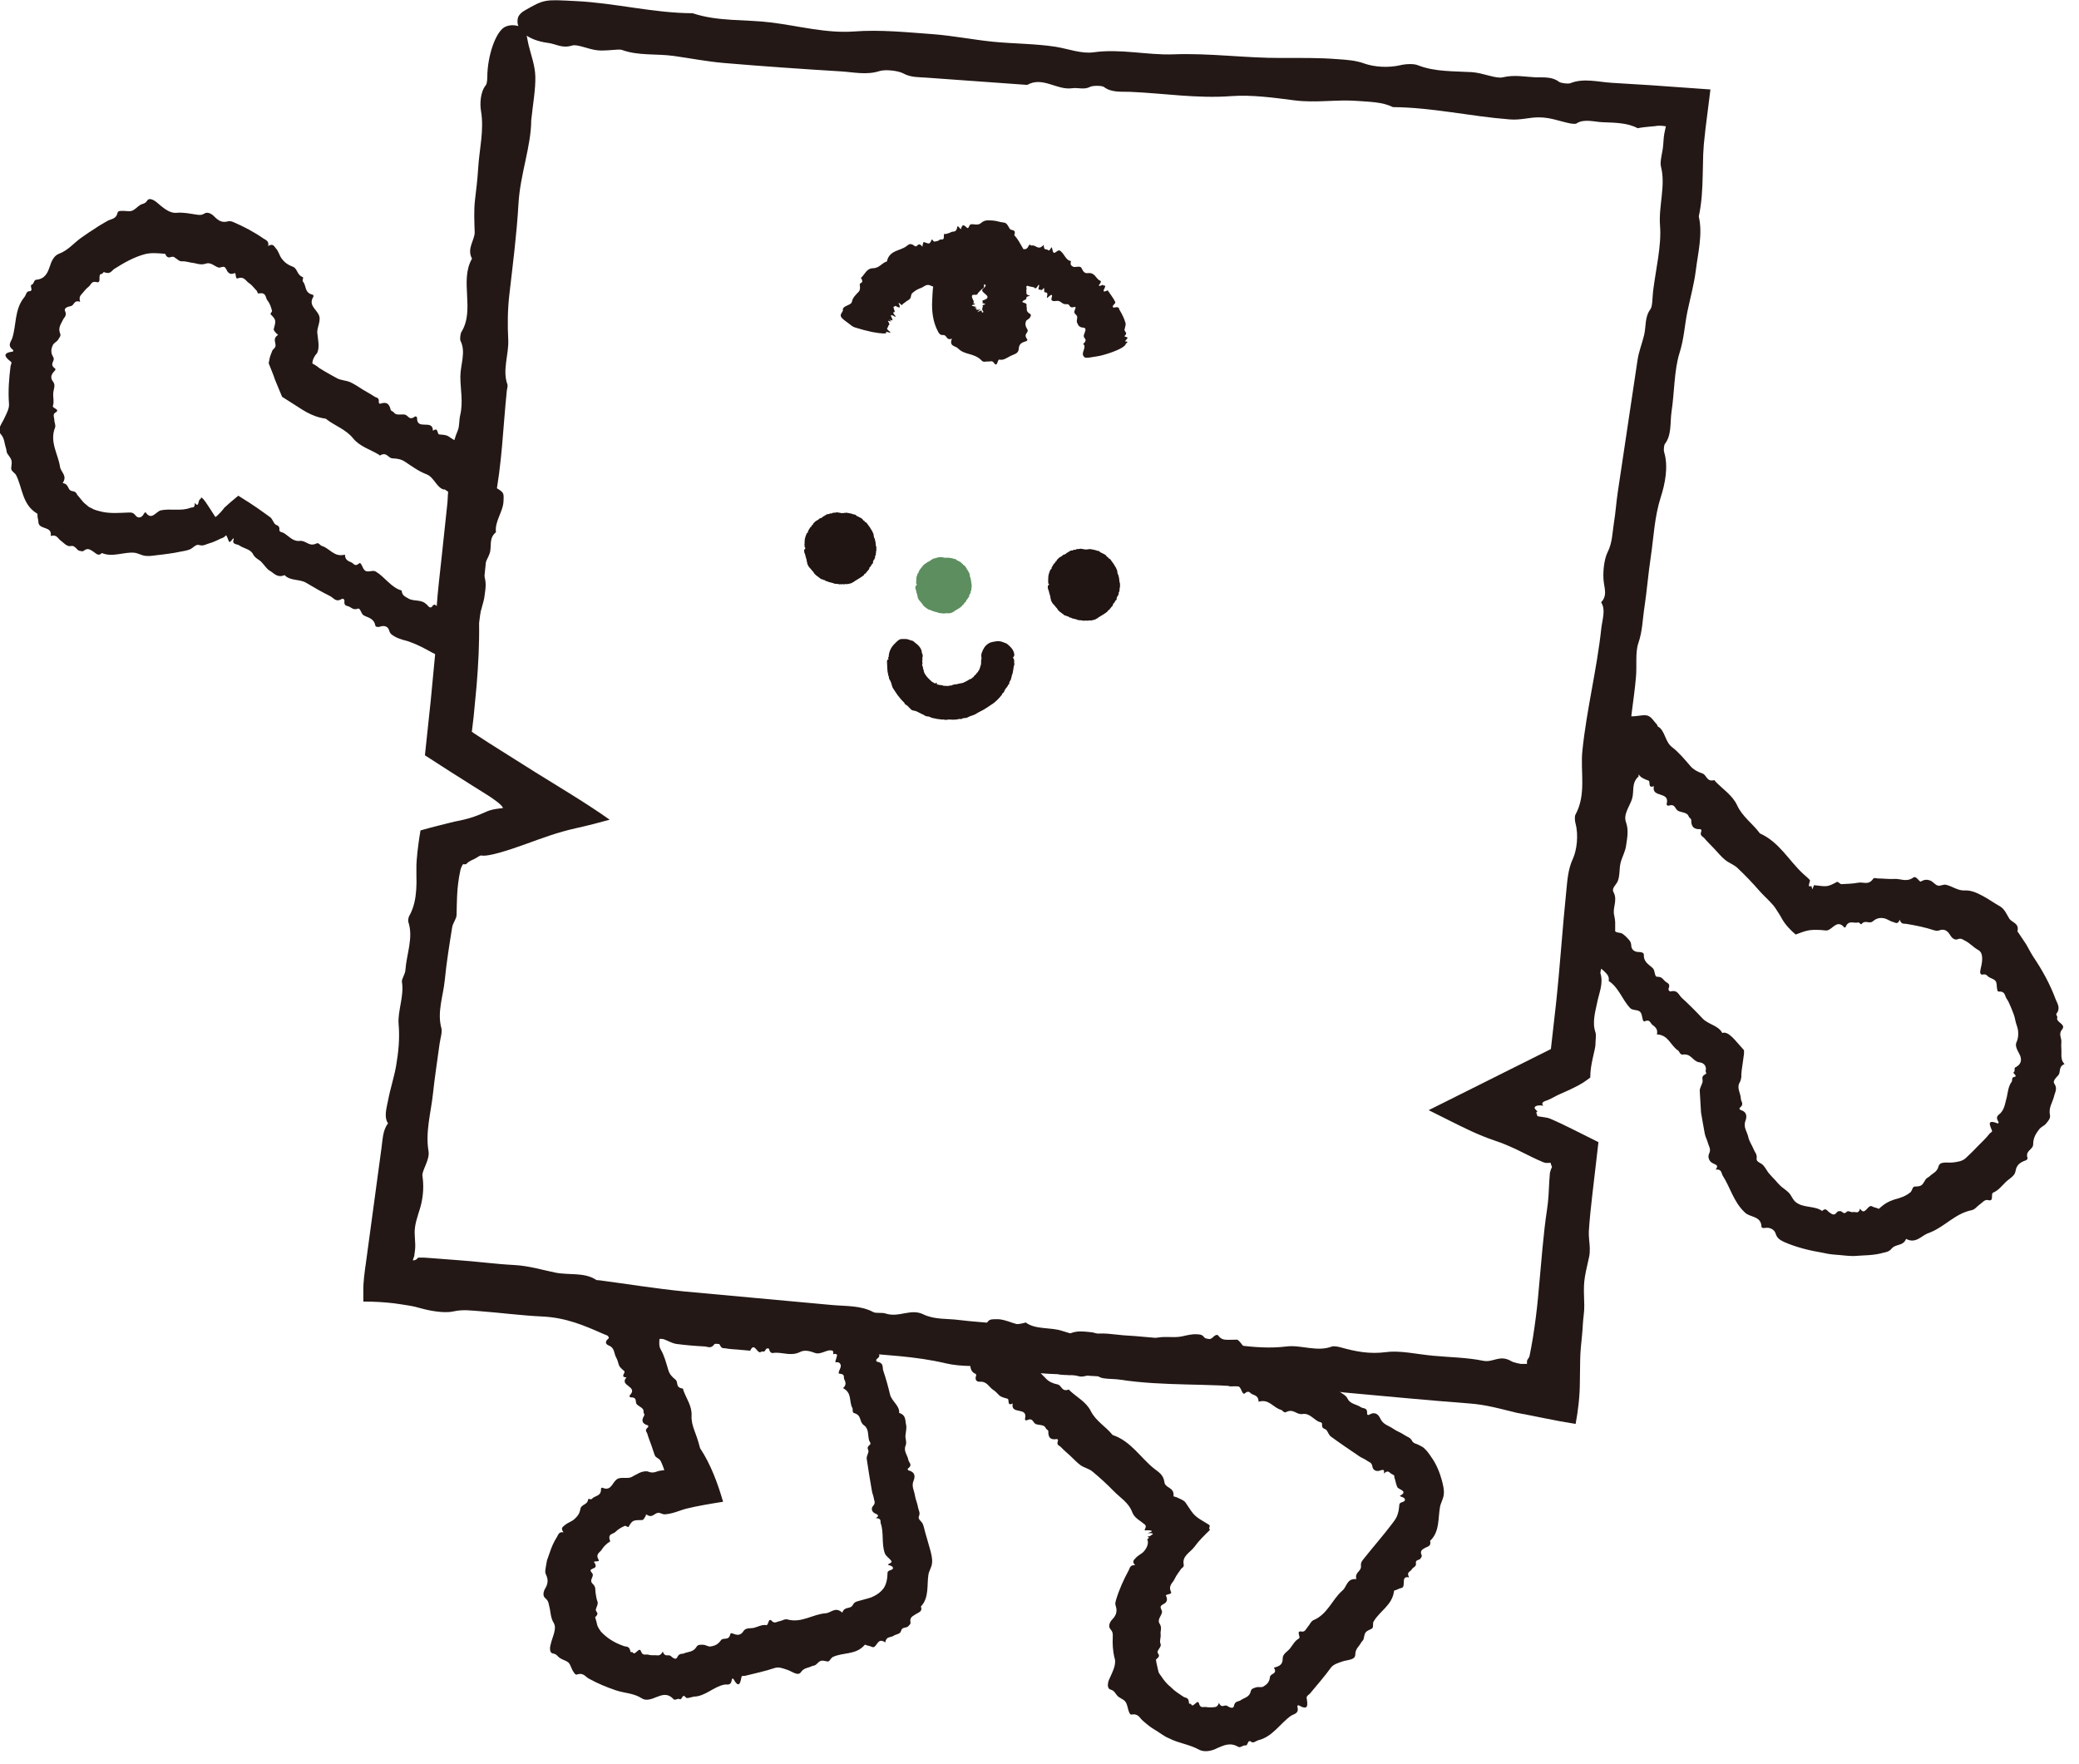<svg width="132" height="112" viewBox="0 0 132 112" fill="none" xmlns="http://www.w3.org/2000/svg">
<g clip-path="url(#clip0_361_1860)">
<path d="M105.241 46.11C105.721 46.34 105.701 47.09 106.161 47.43C106.611 47.78 106.971 48.22 107.341 48.65C107.531 48.86 107.781 49 108.081 49.1C108.371 49.19 108.341 49.65 108.831 49.53C108.871 49.52 108.891 49.58 108.911 49.61C109.381 50.1 110.001 50.49 110.291 51.12C110.631 51.86 111.291 52.29 111.741 52.91C112.971 53.46 113.571 54.63 114.491 55.48C114.631 55.61 114.801 55.74 114.921 55.88C114.921 55.91 114.911 55.96 114.861 56.13C114.821 56.28 114.891 56.28 114.941 56.27C115.001 56.23 115.021 56.23 115.061 56.45C115.061 56.49 115.101 56.38 115.111 56.35C115.161 56.29 115.141 56.17 115.221 56.2C116.031 56.3 116.021 56.31 116.631 55.99C116.701 55.95 116.821 56.13 116.911 56.13C117.261 56.11 117.621 56.11 117.971 56.04C118.291 55.97 118.631 56.23 118.931 55.79C119.001 55.7 119.141 55.77 119.241 55.77C119.581 55.77 119.921 55.82 120.271 55.8C120.671 55.77 121.041 56.03 121.481 55.71C121.681 55.57 121.861 56.03 121.971 55.96C122.181 55.83 122.371 55.83 122.551 55.9C122.731 55.97 122.861 56.17 123.031 56.22C123.181 56.27 123.391 56.13 123.551 56.17C123.951 56.26 124.311 56.55 124.721 56.53C125.171 56.51 125.531 56.69 125.891 56.88C126.271 57.08 126.621 57.34 127.001 57.55C127.291 57.73 127.411 58.06 127.581 58.33C127.761 58.58 128.221 58.61 128.091 59.13C128.091 59.15 128.121 59.16 128.131 59.18L128.651 59.96C128.801 60.22 128.931 60.48 129.091 60.73C129.651 61.56 130.161 62.47 130.521 63.45C130.631 63.72 130.841 64 130.571 64.35C130.511 64.42 130.651 64.52 130.621 64.6C130.511 64.91 131.201 65.01 130.931 65.35C130.681 65.64 130.891 65.87 130.881 66.13C130.851 66.42 130.901 66.71 130.881 66.99C130.881 67.19 130.911 67.37 131.081 67.55C130.651 67.73 130.881 68.07 130.661 68.29C130.521 68.43 130.321 68.65 130.431 68.79C130.661 69.12 130.461 69.36 130.411 69.62C130.311 70.01 130.051 70.33 130.161 70.82C130.191 71.02 130.021 71.19 129.901 71.34C129.781 71.48 129.561 71.56 129.461 71.71C129.261 71.97 129.091 72.24 129.091 72.64C129.091 73 128.571 73.03 128.731 73.52C128.751 73.59 128.671 73.64 128.611 73.67C128.271 73.79 128.031 73.95 127.971 74.35C127.921 74.68 127.551 74.83 127.331 75.06C127.091 75.3 126.871 75.58 126.561 75.71C126.361 75.79 126.641 76.3 126.231 76.19C126.011 76.13 125.861 76.36 125.691 76.47C125.521 76.59 125.391 76.79 125.181 76.83C124.071 77.06 123.451 77.94 122.371 78.31C121.961 78.49 121.611 78.97 121.021 78.65C120.841 79.12 120.371 78.96 120.111 79.26C119.951 79.46 119.771 79.49 119.581 79.53C118.981 79.71 118.321 79.69 117.691 79.74C117.371 79.74 117.051 79.7 116.731 79.67C116.411 79.65 116.091 79.62 115.771 79.54C114.931 79.4 114.081 79.2 113.281 78.85C113.071 78.74 112.841 78.65 112.741 78.32C112.671 78.08 112.401 77.89 112.031 77.96C111.961 77.97 111.851 77.95 111.841 77.89C111.821 77.16 111.081 77.31 110.761 76.95C110.071 76.3 109.851 75.37 109.381 74.64C109.281 74.48 109.331 74.21 108.931 74.25C109.141 73.98 108.961 73.96 108.751 73.85C108.521 73.75 108.411 73.46 108.511 73.25C108.651 72.96 108.511 72.8 108.451 72.6C108.401 72.39 108.281 72.19 108.241 71.98C108.161 71.52 108.071 71.07 108.001 70.62L107.921 69.26C107.911 69.08 108.041 68.9 108.091 68.72C108.151 68.55 107.961 68.35 108.271 68.2C108.391 68.16 108.291 68.06 108.291 68C108.371 67.74 108.231 67.47 107.881 67.44C107.451 67.36 107.391 66.87 106.831 66.95C106.671 66.97 106.641 66.76 106.531 66.68C106.061 66.37 105.931 65.7 105.201 65.67C105.281 65.31 105.071 65.19 104.901 65.05C104.771 64.94 104.761 64.69 104.421 64.84C104.381 64.86 104.341 64.82 104.321 64.78C104.241 64.58 104.271 64.3 104.071 64.19C103.901 64.1 103.641 64.14 103.501 64C103.001 63.47 102.771 62.68 102.141 62.28C102.191 61.94 102.001 61.82 101.841 61.65C101.701 61.5 101.511 61.43 101.321 61.34C101.221 61.3 101.131 61.25 101.051 61.2C100.941 61.12 100.801 60.99 100.701 60.86C100.471 60.56 100.241 60.27 99.981 60.01C100.011 59.75 100.011 59.52 99.961 59.28C99.911 59.03 99.891 58.76 99.901 58.48C99.901 58.26 99.901 58.15 99.931 57.98C99.971 57.67 100.041 57.36 100.051 57.04C100.051 56.88 99.951 56.68 100.301 56.58C100.381 56.56 100.371 56.38 100.281 56.32C100.081 56.19 100.231 56.09 100.161 55.98C99.981 55.67 100.861 55.5 100.271 55.15L100.391 54.22C100.431 53.91 100.451 53.6 100.511 53.29C100.541 53.15 100.481 53 100.721 52.87C100.881 52.79 100.941 52.55 100.821 52.44C100.531 52.16 100.691 51.94 100.711 51.7C100.781 50.98 100.861 50.26 100.981 49.55C101.031 49.24 101.201 48.94 101.321 48.64C101.441 48.33 101.241 47.97 101.591 47.7C101.611 47.68 101.611 47.65 101.591 47.62C101.561 47.49 101.471 47.35 101.501 47.23C101.541 47.07 101.851 46.9 101.741 46.79C101.521 46.58 101.801 46.49 101.841 46.36C101.971 45.97 102.621 45.81 103.371 45.95C103.541 45.98 103.711 46.05 103.841 46.12C104.621 46.58 104.571 46.58 104.551 47.16C104.521 47.89 103.961 48.54 104.041 49.29C103.561 49.71 103.771 50.25 103.621 50.72C103.461 51.22 103.051 51.69 103.241 52.21C103.421 52.73 103.311 53.21 103.241 53.7C103.191 54.07 102.981 54.42 102.891 54.79C102.801 55.17 102.861 55.58 102.711 55.95C102.611 56.18 102.311 56.39 102.441 56.63C102.731 57.16 102.361 57.62 102.491 58.12C102.521 58.26 102.541 58.4 102.551 58.53V58.83C102.551 58.93 102.551 59.04 102.551 59.13C102.601 59.16 102.651 59.19 102.721 59.2C102.801 59.22 102.881 59.23 102.941 59.24C103.051 59.29 103.221 59.44 103.331 59.56C103.441 59.68 103.561 59.78 103.571 60.02C103.571 60.27 103.761 60.45 104.081 60.44C104.221 60.44 104.381 60.49 104.371 60.61C104.351 61.09 104.701 61.23 104.941 61.47C105.101 61.62 105.031 62.02 105.221 62.01C105.541 62 105.601 62.21 105.761 62.33C105.881 62.42 106.071 62.46 105.941 62.76C105.911 62.84 105.991 62.96 106.071 62.94C106.521 62.83 106.581 63.16 106.771 63.34C107.231 63.76 107.671 64.2 108.101 64.66C108.451 65.04 109.101 65.09 109.351 65.58C109.761 65.43 110.231 66.14 110.631 66.56C110.661 66.61 110.731 66.64 110.731 66.7V66.89L110.681 67.26L110.581 67.97L110.561 68.21V68.38C110.541 68.5 110.521 68.62 110.441 68.75C110.261 69.08 110.521 69.41 110.531 69.75C110.531 69.94 110.771 70.09 110.461 70.33C110.421 70.36 110.451 70.44 110.501 70.46C110.951 70.6 110.911 70.91 110.821 71.16C110.671 71.57 110.931 71.85 111.001 72.18C111.061 72.47 111.241 72.7 111.341 72.96C111.411 73.15 111.581 73.28 111.531 73.56C111.501 73.77 111.821 73.83 111.941 73.97C112.071 74.11 112.161 74.28 112.271 74.44C112.401 74.6 112.551 74.75 112.691 74.9C112.831 75.05 112.961 75.22 113.121 75.35C113.291 75.49 113.481 75.61 113.631 75.78C113.761 75.96 113.851 76.19 114.021 76.32C114.511 76.71 115.221 76.53 115.691 76.88C115.931 76.64 116.011 76.88 116.151 76.97C116.281 77.05 116.441 77.23 116.631 76.96C116.681 76.88 116.761 76.9 116.821 76.89C116.961 76.86 117.051 77.14 117.231 76.95C117.351 76.81 117.511 76.99 117.661 76.95C117.811 76.91 118.001 77.1 118.101 76.73C118.421 77.25 118.581 76.42 118.871 76.59C118.971 76.65 119.061 76.66 119.161 76.69C119.211 76.71 119.281 76.76 119.311 76.73C119.611 76.44 119.931 76.26 120.281 76.15C120.641 76.06 121.001 75.94 121.301 75.69C121.371 75.63 121.401 75.5 121.451 75.41C121.481 75.37 121.511 75.34 121.561 75.33C122.021 75.32 122.031 75.26 122.261 74.88C122.321 74.78 122.441 74.75 122.511 74.68C122.711 74.48 122.991 74.41 123.081 74.05C123.171 73.7 123.651 73.84 124.001 73.8C124.311 73.76 124.611 73.72 124.821 73.51C125.091 73.26 125.351 73.01 125.591 72.75C125.841 72.49 126.111 72.25 126.321 71.97C126.381 71.9 126.521 71.86 126.471 71.76C126.291 71.35 126.191 71.07 126.841 71.32C126.871 71.33 126.911 71.27 126.891 71.23C126.641 70.84 126.931 70.79 127.051 70.63C127.291 70.35 127.321 69.97 127.421 69.63C127.491 69.28 127.521 68.95 127.731 68.67C127.781 68.58 127.711 68.41 127.861 68.38C128.181 68.32 127.741 68.14 127.861 68.06C127.971 67.99 127.851 67.82 127.961 67.76C128.411 67.54 128.361 67.17 128.201 66.89C128.061 66.62 127.921 66.38 128.041 66.14C128.151 65.9 128.151 65.66 128.131 65.43C128.101 65.2 127.991 64.98 127.951 64.75C127.911 64.51 127.811 64.28 127.721 64.05C127.621 63.82 127.541 63.59 127.391 63.38C127.281 63.21 127.321 62.92 126.901 62.95C126.821 62.95 126.811 62.85 126.801 62.78C126.761 62.62 126.801 62.41 126.701 62.28C126.611 62.15 126.391 62.11 126.261 62.02C126.151 61.94 126.121 61.82 125.881 61.87C125.711 61.9 125.701 61.72 125.761 61.48C125.881 61 125.941 60.47 125.581 60.3C125.281 60.13 125.061 59.86 124.741 59.71C124.611 59.64 124.511 59.54 124.291 59.63C124.101 59.7 123.931 59.55 123.821 59.37C123.661 59.09 123.441 58.94 123.111 59.07C123.001 59.12 122.901 59.08 122.801 59.06C122.231 58.87 121.631 58.75 121.021 58.65C120.871 58.63 120.711 58.69 120.621 58.39C120.491 58.71 120.351 58.58 120.221 58.54C120.021 58.5 119.831 58.34 119.631 58.3C119.391 58.25 119.151 58.28 118.911 58.49C118.691 58.68 118.411 58.37 118.191 58.67C118.151 58.72 118.041 58.54 117.981 58.56C117.711 58.65 117.381 58.37 117.181 58.85C117.161 58.89 117.111 58.9 117.081 58.86C116.701 58.43 116.441 58.84 116.151 59.01C116.071 59.06 115.991 59.08 115.911 59.07C115.821 59.07 115.771 59.05 115.581 59.04C115.271 59.03 114.991 59.02 114.711 59.09C114.481 59.15 114.251 59.24 114.011 59.33C113.691 59.06 113.361 58.72 113.141 58.33C113.071 58.2 113.001 58.08 112.921 57.96L112.741 57.68C112.651 57.54 112.541 57.41 112.421 57.29C112.191 57.04 111.941 56.82 111.721 56.57C111.271 56.05 110.801 55.56 110.301 55.09C110.081 54.89 109.761 54.78 109.531 54.59C109.271 54.38 109.071 54.12 108.841 53.88C108.621 53.65 108.401 53.44 108.201 53.2C108.101 53.09 107.901 53.06 108.021 52.77C108.041 52.71 108.001 52.63 107.941 52.64C107.531 52.66 107.371 52.46 107.381 52.07C107.381 51.96 107.251 51.93 107.221 51.83C107.131 51.57 106.781 51.59 106.551 51.48C106.341 51.38 106.381 51 105.941 51.15C105.881 51.17 105.801 51.1 105.821 51.03C106.041 50.21 104.831 50.68 105.011 49.91C104.591 50.07 104.811 49.61 104.671 49.56C104.471 49.48 104.251 49.41 104.121 49.26C103.991 49.11 103.871 48.96 103.711 48.84C103.431 48.62 103.311 48.23 102.831 48.2C102.671 48.2 102.461 48.08 102.601 47.75C102.621 47.69 102.561 47.64 102.521 47.61C102.161 47.41 102.091 46.82 102.451 46.34C102.661 46.06 102.981 45.76 103.271 45.55C103.421 45.44 103.621 45.49 103.781 45.47C104.071 45.45 104.421 45.36 104.631 45.44C104.881 45.54 105.001 45.79 105.221 46.02L105.241 46.11Z" fill="#231815"/>
<path d="M28.23 31.09C27.73 31.01 27.579 30.3 27.079 30.11C26.579 29.92 26.149 29.6 25.709 29.31C25.489 29.16 25.23 29.11 24.93 29.1C24.64 29.1 24.559 28.66 24.14 28.91C24.099 28.93 24.079 28.88 24.049 28.86C23.5 28.53 22.849 28.35 22.43 27.84C21.95 27.24 21.239 27.03 20.68 26.58C20.23 26.52 19.84 26.37 19.47 26.17C19.27 26.06 19.149 25.98 18.899 25.82L17.91 25.19L17.47 24.13L17.349 23.79L17.059 23.06C17.099 22.86 17.119 22.7 17.189 22.52C17.22 22.43 17.25 22.35 17.29 22.26C17.32 22.2 17.36 22.17 17.399 22.13C17.68 21.87 17.209 21.57 17.64 21.27C17.68 21.24 17.57 21.2 17.54 21.16C17.48 21.07 17.36 20.98 17.38 20.89C17.54 20.32 17.52 20.3 17.18 19.95C17.14 19.91 17.29 19.79 17.27 19.73C17.209 19.49 17.13 19.25 16.97 19.06C16.849 18.89 16.91 18.54 16.439 18.63C16.34 18.65 16.349 18.53 16.309 18.47C16.149 18.31 16.02 18.12 15.839 17.99C15.61 17.87 15.53 17.52 15.1 17.67C14.919 17.75 15.009 17.3 14.899 17.34C14.7 17.42 14.589 17.39 14.499 17.3C14.399 17.22 14.36 17.01 14.249 16.95C14.149 16.9 13.96 17.02 13.86 16.98C13.6 16.89 13.38 16.64 13.089 16.73C12.78 16.84 12.559 16.75 12.319 16.7C12.069 16.68 11.829 16.58 11.579 16.59C11.389 16.62 11.239 16.43 11.05 16.32C10.86 16.22 10.68 16.54 10.479 16.11C10.479 16.09 10.45 16.11 10.44 16.11C10.05 16.08 9.62 16.03 9.22 16.13C8.53 16.31 7.89 16.67 7.26 17.07C7.08 17.19 7 17.44 6.62 17.28C6.54 17.25 6.53 17.39 6.46 17.39C6.16 17.39 6.49 18.01 6.13 17.91C5.8 17.82 5.78 18.09 5.62 18.21C5.44 18.34 5.32 18.53 5.17 18.69C5.06 18.8 5.02 18.94 5.09 19.16C4.66 19.02 4.74 19.4 4.47 19.44C4.29 19.47 4.07 19.56 4.12 19.72C4.28 20.06 4.06 20.14 3.99 20.32C3.87 20.57 3.67 20.82 3.82 21.18C3.89 21.33 3.75 21.45 3.68 21.58C3.61 21.69 3.42 21.77 3.36 21.9C3.25 22.13 3.2 22.38 3.38 22.67C3.53 22.92 3.09 23.11 3.49 23.39C3.54 23.43 3.52 23.49 3.48 23.53C3.28 23.74 3.15 23.95 3.37 24.23C3.55 24.46 3.39 24.72 3.38 24.97C3.36 25.23 3.45 25.5 3.36 25.76C3.29 25.93 3.87 25.98 3.52 26.19C3.32 26.31 3.45 26.51 3.45 26.67C3.45 26.84 3.56 27 3.49 27.16C3.14 28.06 3.69 28.83 3.81 29.63C3.86 29.99 4.3 30.18 3.98 30.67C4.42 30.73 4.25 31.13 4.6 31.18C4.81 31.21 4.85 31.31 4.91 31.42L5.25 31.83C5.36 31.97 5.48 32.03 5.59 32.14C5.7 32.24 5.81 32.24 5.91 32.32C6.04 32.38 6.28 32.45 6.47 32.49C7.01 32.61 7.58 32.56 8.13 32.54C8.29 32.54 8.44 32.5 8.61 32.73C8.74 32.9 8.98 32.92 9.14 32.61C9.17 32.55 9.24 32.5 9.26 32.54C9.62 33.07 9.91 32.47 10.21 32.4C10.809 32.27 11.499 32.47 12.079 32.24C12.2 32.19 12.399 32.29 12.36 31.92C12.559 32.17 12.579 32.01 12.62 31.84C12.639 31.75 12.69 31.69 12.749 31.66C12.749 31.31 13.35 32.33 13.569 32.66C13.729 32.94 13.7 32.77 13.739 32.78L13.819 32.71L13.979 32.55L14.13 32.38C14.13 32.38 14.2 32.3 14.22 32.27C14.22 32.27 14.239 32.24 14.22 32.25L14.27 32.21L14.639 31.88L15.13 31.47C16.279 32.18 16.599 32.44 17.16 32.84C17.279 32.93 17.34 33.12 17.439 33.25C17.54 33.38 17.77 33.31 17.739 33.65C17.73 33.78 17.91 33.78 18 33.83C18.329 34.02 18.599 34.39 19.02 34.34C19.439 34.29 19.61 34.74 20.099 34.5C20.239 34.43 20.32 34.63 20.439 34.66C20.939 34.81 21.22 35.4 21.899 35.21C21.91 35.57 22.13 35.62 22.32 35.71C22.459 35.77 22.529 36.01 22.809 35.76C22.84 35.73 22.89 35.76 22.91 35.79C23.029 35.95 23.07 36.23 23.279 36.27C23.459 36.31 23.68 36.19 23.849 36.28C24.439 36.63 24.829 37.3 25.5 37.49C25.529 37.82 25.739 37.88 25.919 37.99C26.239 38.19 26.709 38.05 27.009 38.31L27.119 38.4L27.16 38.45C27.16 38.45 27.209 38.51 27.239 38.53C27.299 38.57 27.38 38.59 27.43 38.51C27.529 38.38 27.57 38.37 27.63 38.4C27.689 38.44 27.779 38.52 27.82 38.51C27.829 38.51 27.82 38.44 27.86 38.51C27.88 38.53 27.93 38.61 28.049 38.8C28.119 38.91 28.099 38.8 28.009 38.64C27.829 38.32 27.95 38.47 27.89 38.35C27.799 38.19 27.939 38.35 28.04 38.42C28.14 38.5 28.2 38.47 27.919 38.17L27.95 37.96C27.959 37.86 27.95 37.93 28.009 37.54C28.029 37.41 27.98 37.27 28.22 37.15C28.38 37.07 28.439 36.85 28.309 36.74C28.009 36.48 28.169 36.27 28.189 36.05C28.25 35.38 28.32 34.7 28.43 34.04C28.48 33.75 28.649 33.47 28.759 33.19C28.869 32.9 28.68 32.56 29.009 32.31C29.029 32.29 29.029 32.26 29.009 32.23C28.98 32.11 28.89 31.98 28.919 31.86C28.959 31.71 29.27 31.55 29.149 31.45C28.93 31.25 29.209 31.17 29.25 31.05C29.369 30.69 30.02 30.53 30.779 30.67C30.95 30.7 31.119 30.76 31.25 30.83C32.029 31.26 31.989 31.26 31.97 31.8C31.95 32.49 31.399 33.09 31.489 33.79C31.009 34.18 31.239 34.69 31.09 35.13C30.939 35.59 30.529 36.03 30.73 36.53C30.919 37.02 30.809 37.47 30.75 37.93C30.739 38.03 30.72 38.08 30.689 38.21L30.579 38.61C30.5 38.87 30.419 39.12 30.369 39.37C30.27 39.89 30.299 40.55 30.14 40.99C30.04 41.26 29.77 41.22 29.869 41.73C29.93 42.06 29.95 42.34 29.939 42.57C29.54 42.4 29.049 41.99 28.68 41.94C28.309 41.88 27.86 41.65 27.419 41.42C26.98 41.18 26.549 40.94 26.07 40.77C25.759 40.65 25.68 40.66 25.489 40.59C25.329 40.54 25.169 40.48 25.029 40.39C24.899 40.31 24.77 40.25 24.709 40.03C24.649 39.8 24.439 39.68 24.14 39.78C24.02 39.82 23.86 39.82 23.829 39.71C23.739 39.25 23.38 39.22 23.099 39.07C22.919 38.98 22.89 38.58 22.72 38.64C22.43 38.75 22.32 38.57 22.14 38.5C22.009 38.45 21.829 38.47 21.869 38.15C21.88 38.06 21.779 37.98 21.709 38.02C21.32 38.26 21.189 37.96 20.97 37.85C20.45 37.59 19.939 37.3 19.439 37C19.029 36.75 18.41 36.89 18.07 36.51C17.619 36.71 17.41 36.4 17.14 36.24C16.93 36.12 16.79 35.88 16.619 35.7C16.45 35.51 16.209 35.46 16.07 35.19C15.899 34.85 15.479 34.83 15.2 34.63C15.12 34.57 15.009 34.57 14.919 34.53C14.819 34.48 14.77 34.41 14.839 34.23C14.85 34.18 14.809 34.16 14.78 34.21C14.649 34.38 14.6 34.43 14.559 34.4C14.53 34.38 14.499 34.29 14.46 34.19C14.43 34.08 14.339 33.96 14.35 33.97C14.35 34 14.29 34.04 14.249 34.08C14.21 34.11 14.159 34.14 14.11 34.16C14.079 34.16 14.03 34.19 14.02 34.19L13.79 34.3C13.639 34.37 13.479 34.44 13.329 34.48C13.1 34.54 12.909 34.69 12.639 34.6C12.43 34.53 12.259 34.8 12.05 34.88C11.85 34.96 11.63 34.99 11.419 35.03C11.19 35.08 10.95 35.12 10.72 35.15C10.489 35.18 10.249 35.22 10.009 35.24C9.75 35.27 9.5 35.32 9.24 35.29C9 35.27 8.76 35.11 8.52 35.09C7.86 35.03 7.14 35.4 6.47 35.11C6.23 35.35 6.08 35.11 5.91 35.01C5.74 34.91 5.58 34.75 5.31 34.97C5.24 35.03 5.15 34.98 5.06 34.97C4.87 34.96 4.79 34.59 4.48 34.67C4.25 34.71 4.04 34.46 3.88 34.34C3.68 34.22 3.62 33.9 3.22 34.03C3.33 33.38 2.51 33.65 2.44 33.18C2.44 33.04 2.4 32.92 2.38 32.79C2.38 32.73 2.4 32.63 2.35 32.6C1.4 32.03 1.43 30.96 1.02 30.16C0.97 30.06 0.84 29.99 0.77 29.89C0.73 29.85 0.71 29.79 0.71 29.73C0.78 29.2 0.76 29.21 0.47 28.8C0.4 28.7 0.42 28.56 0.38 28.45C0.27 28.15 0.3 27.84 0.04 27.55C-0.22 27.26 0.15 26.86 0.29 26.52C0.43 26.22 0.6 25.93 0.57 25.62C0.51 24.83 0.57 24.04 0.67 23.25C0.68 23.15 0.78 23.03 0.69 22.96C0.32 22.68 0.11 22.41 0.81 22.32C0.84 22.32 0.86 22.23 0.82 22.21C0.45 21.93 0.69 21.71 0.77 21.49C1.05 20.67 0.9 19.64 1.55 18.86C1.65 18.74 1.67 18.5 1.84 18.49C2.18 18.49 1.84 18.13 2.02 18.07C2.17 18.02 2.14 17.77 2.3 17.76C2.86 17.71 3.02 17.32 3.15 16.95C3.26 16.6 3.41 16.25 3.72 16.12C4.35 15.89 4.7 15.4 5.22 15.05C5.47 14.87 5.74 14.69 6.01 14.52C6.27 14.34 6.55 14.18 6.83 14.02C7.06 13.89 7.38 13.92 7.47 13.49C7.49 13.4 7.62 13.39 7.71 13.39C7.93 13.37 8.16 13.44 8.35 13.39C8.54 13.34 8.7 13.14 8.89 13.02C9.04 12.92 9.21 12.96 9.35 12.73C9.45 12.56 9.7 12.65 9.92 12.82C10.36 13.19 10.749 13.55 11.21 13.51C11.63 13.47 12.04 13.56 12.44 13.62C12.61 13.64 12.77 13.69 12.989 13.55C13.19 13.43 13.45 13.58 13.61 13.75C13.87 14.01 14.1 14.16 14.479 14.05C14.61 14.02 14.729 14.06 14.839 14.11C15.489 14.39 16.119 14.72 16.739 15.15C16.89 15.24 17.09 15.31 17.029 15.62C17.329 15.43 17.41 15.64 17.509 15.76C17.68 15.93 17.739 16.22 17.88 16.41C18.049 16.64 18.259 16.81 18.59 16.93C18.899 17.05 18.849 17.46 19.22 17.59C19.29 17.61 19.18 17.81 19.23 17.87C19.47 18.14 19.309 18.58 19.849 18.71C19.899 18.72 19.919 18.79 19.899 18.83C19.579 19.35 20.029 19.59 20.22 19.95C20.439 20.34 20.099 20.77 20.149 21.16C20.189 21.58 20.32 22.11 20.11 22.45C20.029 22.52 19.98 22.62 19.939 22.69C19.869 22.81 19.849 22.93 19.829 23.04C19.849 23.13 20.02 23.15 20.079 23.23H20.099L20.279 23.37L20.59 23.56C20.86 23.72 21.13 23.87 21.41 24.02C21.66 24.15 21.98 24.15 22.23 24.26C22.52 24.39 22.77 24.57 23.029 24.73C23.279 24.88 23.54 25.02 23.779 25.18C23.89 25.26 24.09 25.22 24.049 25.53C24.049 25.59 24.099 25.65 24.149 25.63C24.529 25.49 24.72 25.63 24.799 26C24.82 26.11 24.95 26.1 25 26.18C25.149 26.4 25.459 26.28 25.7 26.32C25.919 26.36 25.97 26.72 26.34 26.45C26.39 26.41 26.48 26.46 26.48 26.53C26.459 27.36 27.48 26.57 27.489 27.35C27.84 27.08 27.739 27.57 27.89 27.58C28.099 27.6 28.309 27.6 28.47 27.7C28.619 27.8 28.77 27.91 28.939 27.98C29.25 28.11 29.45 28.44 29.899 28.32C30.049 28.28 30.27 28.32 30.22 28.67C30.22 28.73 30.279 28.76 30.329 28.77C30.709 28.85 30.91 29.39 30.68 29.94C30.549 30.27 30.32 30.63 30.099 30.92C29.989 31.06 29.79 31.08 29.64 31.14C29.369 31.24 29.07 31.43 28.86 31.41C28.61 31.39 28.439 31.19 28.189 31.04L28.23 31.09Z" fill="#231815"/>
<path d="M51.051 34.93C51.051 34.93 51.091 34.87 51.111 34.84C51.121 34.82 51.131 34.8 51.151 34.8C51.161 34.8 51.181 34.8 51.191 34.8C51.131 34.8 51.091 34.76 51.091 34.71C51.091 34.69 51.061 34.67 51.091 34.64C51.101 34.63 51.081 34.59 51.071 34.57C51.071 34.55 51.081 34.53 51.091 34.52C51.091 34.52 51.091 34.52 51.091 34.51C51.071 34.46 51.091 34.41 51.091 34.36C51.091 34.31 51.091 34.26 51.101 34.22C51.121 34.11 51.161 34.01 51.201 33.91C51.221 33.88 51.221 33.84 51.271 33.82C51.291 33.82 51.301 33.78 51.301 33.76C51.291 33.73 51.301 33.71 51.321 33.69C51.341 33.65 51.371 33.61 51.391 33.57C51.411 33.53 51.441 33.49 51.471 33.45C51.551 33.45 51.501 33.37 51.551 33.35C51.561 33.35 51.571 33.32 51.591 33.32C51.601 33.32 51.621 33.3 51.621 33.29C51.611 33.25 51.641 33.24 51.651 33.22C51.721 33.15 51.781 33.08 51.871 33.04C51.921 33.02 51.971 32.98 52.011 32.94C52.051 32.89 52.121 32.9 52.171 32.87C52.201 32.85 52.231 32.84 52.241 32.8C52.351 32.77 52.421 32.68 52.531 32.64C52.561 32.63 52.591 32.64 52.621 32.64C52.651 32.64 52.671 32.61 52.701 32.59C52.701 32.59 52.711 32.59 52.721 32.59C52.751 32.62 52.771 32.59 52.801 32.59C52.831 32.59 52.871 32.59 52.891 32.54C52.981 32.58 53.061 32.52 53.141 32.53C53.161 32.53 53.191 32.52 53.201 32.53C53.251 32.57 53.311 32.53 53.361 32.56C53.411 32.59 53.481 32.57 53.541 32.57C53.561 32.57 53.581 32.58 53.591 32.57C53.621 32.54 53.641 32.57 53.661 32.56C53.681 32.56 53.711 32.55 53.731 32.55C53.791 32.55 53.851 32.57 53.911 32.58C53.971 32.59 54.031 32.6 54.091 32.62C54.121 32.62 54.151 32.64 54.171 32.65C54.201 32.65 54.221 32.67 54.251 32.66C54.281 32.66 54.311 32.67 54.331 32.7C54.351 32.72 54.351 32.74 54.381 32.72C54.381 32.76 54.411 32.76 54.431 32.77C54.531 32.83 54.651 32.86 54.741 32.94C54.791 32.98 54.791 33.06 54.881 33.06C54.881 33.06 54.891 33.07 54.891 33.08C54.891 33.12 54.931 33.15 54.961 33.16C55.001 33.16 55.021 33.19 55.041 33.22C55.111 33.3 55.161 33.4 55.231 33.48C55.271 33.55 55.311 33.62 55.361 33.69C55.401 33.76 55.431 33.84 55.461 33.91C55.461 33.93 55.481 33.95 55.471 33.99C55.461 34.04 55.511 34.08 55.491 34.13C55.551 34.17 55.541 34.25 55.561 34.3C55.611 34.44 55.581 34.59 55.641 34.74C55.651 34.77 55.641 34.8 55.641 34.83C55.641 34.86 55.631 34.9 55.641 34.91C55.681 34.95 55.621 34.96 55.621 34.99C55.631 35.04 55.621 35.08 55.611 35.13C55.611 35.17 55.611 35.23 55.591 35.26C55.551 35.3 55.551 35.34 55.561 35.39C55.561 35.39 55.561 35.41 55.561 35.42C55.511 35.45 55.531 35.5 55.501 35.53C55.461 35.56 55.451 35.6 55.431 35.65C55.431 35.67 55.431 35.7 55.431 35.72C55.431 35.75 55.421 35.78 55.391 35.79C55.341 35.82 55.331 35.88 55.301 35.92C55.281 35.95 55.271 35.99 55.231 36C55.211 36 55.201 36.04 55.201 36.07C55.201 36.11 55.151 36.12 55.171 36.17C55.141 36.17 55.121 36.19 55.111 36.21C55.091 36.24 55.061 36.27 55.041 36.3C55.021 36.33 54.991 36.34 54.981 36.38C54.981 36.43 54.911 36.4 54.891 36.44C54.891 36.45 54.871 36.45 54.871 36.46C54.871 36.51 54.831 36.53 54.801 36.55L54.631 36.67L54.451 36.78L54.241 36.91C54.221 36.96 54.171 36.95 54.141 36.97C54.111 36.99 54.081 37.02 54.041 37.03C53.991 37.03 53.931 37.06 53.881 37.07C53.831 37.08 53.781 37.09 53.721 37.08C53.671 37.07 53.611 37.1 53.561 37.1C53.541 37.1 53.521 37.08 53.491 37.08C53.471 37.08 53.441 37.1 53.421 37.1C53.391 37.1 53.371 37.1 53.351 37.08C53.341 37.08 53.301 37.11 53.281 37.1C53.231 37.06 53.171 37.08 53.121 37.07C53.071 37.07 53.031 37.06 52.981 37.05C52.971 37.05 52.941 37.05 52.941 37.05C52.911 37 52.861 37.02 52.811 37C52.761 36.98 52.711 36.97 52.671 36.96C52.661 36.96 52.641 36.97 52.631 36.96C52.551 36.91 52.551 36.91 52.441 36.89C52.421 36.89 52.411 36.87 52.391 36.85C52.391 36.85 52.381 36.83 52.371 36.83C52.301 36.85 52.261 36.78 52.211 36.78C52.141 36.78 52.091 36.74 52.051 36.7C51.901 36.58 51.721 36.49 51.641 36.31C51.551 36.23 51.501 36.13 51.411 36.05C51.341 35.98 51.291 35.88 51.251 35.78C51.251 35.78 51.251 35.77 51.251 35.76C51.271 35.71 51.221 35.68 51.221 35.63C51.221 35.58 51.221 35.54 51.201 35.5C51.171 35.42 51.151 35.34 51.131 35.25C51.121 35.17 51.061 35.1 51.061 35.02C51.061 34.97 51.051 34.93 51.061 34.9L51.051 34.93Z" fill="#201512"/>
<path d="M66.58 37.149C66.58 37.149 66.6 37.109 66.62 37.109C66.63 37.109 66.65 37.109 66.66 37.109C66.6 37.109 66.56 37.069 66.56 37.019C66.56 36.999 66.53 36.979 66.56 36.949C66.57 36.939 66.55 36.899 66.54 36.879C66.54 36.859 66.55 36.839 66.56 36.829C66.56 36.829 66.56 36.829 66.56 36.819C66.54 36.769 66.56 36.719 66.56 36.669C66.56 36.619 66.56 36.569 66.57 36.529C66.59 36.419 66.63 36.319 66.67 36.219C66.69 36.189 66.69 36.149 66.74 36.129C66.76 36.129 66.77 36.089 66.77 36.069C66.76 36.039 66.77 36.019 66.79 35.999C66.81 35.959 66.84 35.919 66.86 35.879C66.88 35.839 66.91 35.799 66.94 35.759C67.02 35.759 66.97 35.679 67.02 35.659C67.03 35.659 67.04 35.629 67.06 35.629C67.07 35.629 67.09 35.609 67.09 35.599C67.08 35.559 67.11 35.549 67.12 35.529C67.19 35.459 67.25 35.389 67.34 35.349C67.39 35.329 67.44 35.289 67.48 35.249C67.52 35.199 67.59 35.209 67.64 35.179C67.67 35.159 67.7 35.149 67.71 35.109C67.82 35.079 67.89 34.989 68 34.949C68.03 34.939 68.06 34.949 68.09 34.949C68.12 34.949 68.14 34.919 68.17 34.899C68.17 34.899 68.18 34.899 68.19 34.899C68.22 34.929 68.24 34.899 68.27 34.899C68.3 34.899 68.34 34.899 68.36 34.849C68.45 34.889 68.53 34.829 68.61 34.839C68.63 34.839 68.66 34.829 68.67 34.839C68.72 34.879 68.78 34.839 68.83 34.869C68.88 34.899 68.95 34.879 69.01 34.879C69.03 34.879 69.05 34.889 69.06 34.879C69.09 34.849 69.11 34.879 69.13 34.869C69.15 34.869 69.18 34.859 69.2 34.859C69.26 34.859 69.32 34.879 69.38 34.889C69.44 34.899 69.5 34.909 69.56 34.929C69.59 34.929 69.62 34.949 69.64 34.959C69.67 34.959 69.69 34.979 69.72 34.969C69.75 34.969 69.78 34.979 69.8 35.009C69.82 35.029 69.82 35.049 69.85 35.029C69.85 35.069 69.88 35.069 69.9 35.079C70 35.139 70.12 35.169 70.21 35.249C70.26 35.289 70.26 35.369 70.35 35.369C70.35 35.369 70.36 35.379 70.36 35.389C70.36 35.429 70.4 35.459 70.43 35.469C70.47 35.469 70.49 35.499 70.51 35.529C70.58 35.609 70.63 35.709 70.7 35.789C70.74 35.859 70.78 35.929 70.83 35.999C70.87 36.069 70.9 36.149 70.93 36.219C70.93 36.239 70.95 36.259 70.94 36.299C70.93 36.349 70.98 36.389 70.96 36.439C71.02 36.479 71.01 36.559 71.03 36.609C71.08 36.749 71.05 36.899 71.11 37.049C71.12 37.079 71.11 37.109 71.11 37.139C71.11 37.169 71.1 37.209 71.11 37.219C71.15 37.259 71.09 37.269 71.09 37.299C71.1 37.349 71.09 37.389 71.08 37.439C71.08 37.479 71.08 37.539 71.06 37.569C71.02 37.609 71.02 37.649 71.03 37.699C71.03 37.699 71.03 37.719 71.03 37.729C70.98 37.759 71 37.809 70.97 37.839C70.93 37.869 70.92 37.909 70.9 37.959C70.9 37.979 70.9 38.009 70.9 38.029C70.9 38.059 70.89 38.089 70.86 38.099C70.81 38.129 70.8 38.189 70.77 38.229C70.75 38.259 70.74 38.299 70.7 38.309C70.68 38.309 70.67 38.349 70.67 38.379C70.67 38.419 70.62 38.429 70.64 38.479C70.61 38.479 70.59 38.499 70.58 38.519C70.56 38.549 70.53 38.579 70.51 38.609C70.49 38.639 70.46 38.649 70.45 38.689C70.45 38.739 70.38 38.709 70.36 38.749C70.36 38.759 70.34 38.759 70.34 38.769C70.34 38.819 70.3 38.839 70.27 38.859L70.1 38.979L69.92 39.089L69.71 39.219C69.69 39.269 69.64 39.259 69.61 39.279C69.58 39.299 69.55 39.329 69.51 39.339C69.46 39.339 69.4 39.369 69.35 39.379C69.3 39.389 69.25 39.399 69.19 39.389C69.14 39.379 69.08 39.409 69.03 39.409C69.01 39.409 68.99 39.389 68.96 39.389C68.94 39.389 68.91 39.409 68.89 39.409C68.86 39.409 68.84 39.409 68.82 39.389C68.81 39.389 68.77 39.419 68.75 39.409C68.7 39.369 68.64 39.389 68.59 39.379C68.54 39.379 68.5 39.369 68.45 39.359C68.44 39.359 68.41 39.359 68.41 39.359C68.38 39.309 68.33 39.329 68.28 39.309C68.23 39.289 68.18 39.279 68.14 39.269C68.13 39.269 68.11 39.279 68.1 39.269C68.02 39.219 68.02 39.219 67.91 39.199C67.89 39.199 67.88 39.179 67.86 39.159C67.86 39.159 67.85 39.139 67.84 39.139C67.77 39.159 67.73 39.089 67.68 39.089C67.61 39.089 67.56 39.049 67.52 39.009C67.37 38.889 67.19 38.799 67.11 38.619C67.02 38.539 66.97 38.439 66.88 38.359C66.81 38.289 66.76 38.189 66.72 38.089C66.72 38.089 66.72 38.079 66.72 38.069C66.74 38.019 66.69 37.989 66.69 37.939C66.69 37.889 66.69 37.849 66.67 37.809C66.64 37.729 66.62 37.649 66.6 37.559C66.59 37.479 66.53 37.409 66.53 37.329C66.53 37.279 66.52 37.239 66.53 37.209C66.53 37.179 66.57 37.149 66.59 37.119L66.58 37.149Z" fill="#201512"/>
<path d="M56.341 41.88V41.91C56.301 41.97 56.321 42.04 56.321 42.1C56.341 42.34 56.321 42.58 56.391 42.82C56.401 42.86 56.401 42.91 56.421 42.93C56.461 42.97 56.421 43 56.441 43.04C56.461 43.07 56.461 43.13 56.481 43.15C56.551 43.24 56.581 43.35 56.611 43.45C56.631 43.54 56.661 43.64 56.711 43.71C56.811 43.85 56.891 44 56.991 44.13C57.041 44.2 57.101 44.26 57.151 44.33C57.201 44.4 57.261 44.46 57.321 44.52C57.371 44.57 57.431 44.61 57.451 44.69C57.451 44.7 57.481 44.72 57.501 44.73C57.541 44.76 57.591 44.78 57.631 44.82C57.671 44.85 57.701 44.9 57.741 44.94C57.771 44.97 57.811 44.99 57.831 45.03C57.851 45.06 57.901 45.09 57.951 45.1C58.061 45.12 58.171 45.14 58.271 45.2C58.371 45.25 58.471 45.3 58.571 45.35C58.611 45.37 58.661 45.38 58.701 45.42C58.741 45.45 58.811 45.48 58.871 45.48C58.961 45.48 59.041 45.51 59.111 45.55C59.141 45.57 59.171 45.57 59.201 45.58C59.391 45.63 59.591 45.66 59.791 45.68C59.841 45.68 59.891 45.69 59.931 45.67C59.961 45.71 60.011 45.7 60.051 45.7C60.111 45.7 60.181 45.68 60.241 45.68C60.321 45.68 60.391 45.68 60.461 45.69C60.531 45.7 60.611 45.67 60.691 45.69C60.701 45.69 60.731 45.67 60.751 45.67C60.841 45.67 60.921 45.62 61.011 45.65H61.041C61.131 45.58 61.231 45.59 61.331 45.58C61.441 45.56 61.521 45.49 61.621 45.46C61.731 45.42 61.851 45.39 61.951 45.33C62.111 45.22 62.291 45.15 62.461 45.05C62.631 44.95 62.791 44.84 62.951 44.73C63.021 44.68 63.101 44.64 63.161 44.58C63.241 44.52 63.301 44.45 63.371 44.38C63.431 44.32 63.501 44.25 63.551 44.18C63.581 44.15 63.621 44.12 63.621 44.07C63.621 44.07 63.631 44.04 63.641 44.03C63.711 43.99 63.761 43.92 63.781 43.84C63.781 43.82 63.811 43.79 63.821 43.77C63.851 43.7 63.911 43.66 63.951 43.6C63.991 43.55 63.991 43.47 64.061 43.44C64.061 43.44 64.081 43.41 64.081 43.4C64.061 43.25 64.231 43.16 64.201 43.02C64.261 42.98 64.221 42.92 64.241 42.88C64.271 42.83 64.291 42.77 64.301 42.71C64.311 42.65 64.321 42.6 64.331 42.54C64.351 42.44 64.351 42.33 64.391 42.23C64.401 42.2 64.421 42.13 64.391 42.09C64.391 42.09 64.391 42.06 64.391 42.04C64.411 41.93 64.371 41.79 64.311 41.76C64.291 41.76 64.261 41.76 64.241 41.76C64.251 41.76 64.271 41.76 64.291 41.76C64.311 41.76 64.331 41.74 64.341 41.72C64.381 41.66 64.401 41.63 64.401 41.59C64.401 41.55 64.401 41.5 64.371 41.41C64.291 41.17 64.101 41.01 63.921 40.86C63.771 40.81 63.631 40.73 63.471 40.71C63.311 40.69 63.141 40.73 62.991 40.76C62.831 40.79 62.701 40.88 62.591 40.99C62.511 41.07 62.451 41.18 62.401 41.28C62.351 41.39 62.301 41.51 62.301 41.63C62.301 41.71 62.331 41.78 62.311 41.84C62.291 41.91 62.291 41.97 62.291 42.04C62.291 42.07 62.291 42.11 62.291 42.14V42.17C62.291 42.17 62.291 42.17 62.291 42.18C62.281 42.17 62.291 42.15 62.291 42.14C62.291 42.14 62.291 42.12 62.291 42.11C62.291 42.11 62.291 42.11 62.291 42.13V42.16L62.251 42.29C62.231 42.38 62.201 42.45 62.161 42.55C62.161 42.54 62.161 42.5 62.161 42.53V42.55C62.161 42.55 62.141 42.55 62.131 42.58L62.101 42.63C62.101 42.63 62.101 42.65 62.091 42.66C62.091 42.66 62.091 42.67 62.091 42.68C62.091 42.69 62.091 42.71 62.081 42.71C62.081 42.71 62.061 42.72 62.071 42.71C62.071 42.71 62.071 42.69 62.071 42.68C62.071 42.68 62.071 42.67 62.071 42.66C62.041 42.68 62.041 42.69 62.031 42.7C62.001 42.79 61.931 42.84 61.861 42.9C61.841 42.92 61.821 42.95 61.811 42.97C61.811 42.98 61.791 42.99 61.791 43C61.781 43.01 61.761 43.02 61.751 43.03V43.05C61.751 43.05 61.731 43.02 61.751 43.02L61.781 42.99C61.781 42.99 61.721 43.02 61.701 43.06C61.701 43.07 61.671 43.1 61.651 43.1C61.571 43.1 61.521 43.16 61.461 43.19L61.311 43.27C61.311 43.27 61.261 43.3 61.231 43.31L61.141 43.35C61.011 43.39 60.871 43.39 60.751 43.44C60.701 43.44 60.661 43.44 60.621 43.45C60.601 43.45 60.581 43.45 60.551 43.47H60.521L60.461 43.49V43.51C60.391 43.52 60.331 43.51 60.261 43.54C60.171 43.56 60.061 43.54 59.961 43.54C59.961 43.54 59.941 43.54 59.931 43.54H59.901C59.841 43.5 59.771 43.49 59.711 43.49C59.631 43.49 59.551 43.46 59.481 43.44H59.471V43.42L59.491 43.36H59.481C59.461 43.36 59.441 43.34 59.421 43.34L59.401 43.4C59.401 43.4 59.381 43.39 59.371 43.39C59.311 43.37 59.281 43.33 59.221 43.31C59.201 43.31 59.181 43.29 59.161 43.27C59.141 43.25 59.101 43.22 59.131 43.24C59.181 43.27 59.121 43.24 59.081 43.2L58.951 43.07L58.911 43.03L58.851 42.96C58.851 42.96 58.851 42.95 58.831 42.94C58.801 42.89 58.751 42.83 58.721 42.78C58.691 42.72 58.671 42.68 58.641 42.61C58.661 42.62 58.671 42.64 58.681 42.66C58.671 42.63 58.661 42.61 58.651 42.58C58.641 42.53 58.621 42.48 58.601 42.43C58.621 42.37 58.581 42.33 58.571 42.29C58.571 42.27 58.561 42.25 58.551 42.24C58.551 42.24 58.551 42.22 58.551 42.21C58.551 42.21 58.551 42.17 58.551 42.16H58.571C58.571 42.16 58.571 42.1 58.571 42.08H58.561C58.561 42.08 58.561 42.03 58.561 42C58.561 41.96 58.541 41.9 58.581 41.86C58.521 41.77 58.611 41.7 58.581 41.59C58.581 41.56 58.561 41.52 58.551 41.49C58.551 41.47 58.531 41.46 58.531 41.44C58.531 41.3 58.461 41.16 58.371 41.05C58.281 40.94 58.171 40.85 58.061 40.77C58.031 40.75 58.011 40.72 57.981 40.7C57.971 40.7 57.951 40.68 57.931 40.68C57.781 40.64 57.781 40.64 57.651 40.59C57.621 40.58 57.571 40.58 57.541 40.57C57.441 40.56 57.341 40.57 57.231 40.57C57.121 40.57 57.021 40.66 56.941 40.73C56.871 40.79 56.811 40.87 56.741 40.93C56.571 41.11 56.461 41.35 56.431 41.59C56.431 41.62 56.431 41.67 56.431 41.68C56.391 41.74 56.361 41.8 56.431 41.86L56.341 41.88ZM60.511 43.52C60.511 43.52 60.501 43.52 60.491 43.52H60.471L60.421 43.54V43.53H60.441L60.491 43.52H60.521H60.511ZM61.171 43.35L61.151 43.37H61.121V43.38H61.151L61.171 43.36V43.35Z" fill="#201512"/>
<path d="M61.761 43V42.99V43H61.751L61.731 43.02H61.721L61.741 43.01L61.761 43Z" fill="#201512"/>
<path d="M58.142 37.21C58.142 37.21 58.172 37.16 58.192 37.14C58.192 37.13 58.212 37.11 58.222 37.11C58.232 37.11 58.242 37.11 58.252 37.11C58.212 37.11 58.172 37.08 58.172 37.04C58.172 37.02 58.152 37.01 58.172 36.99C58.182 36.99 58.162 36.95 58.162 36.93C58.162 36.92 58.172 36.9 58.182 36.89C58.162 36.85 58.182 36.82 58.182 36.78C58.182 36.74 58.182 36.7 58.182 36.67C58.202 36.59 58.232 36.51 58.262 36.43C58.272 36.4 58.282 36.37 58.312 36.36C58.332 36.36 58.342 36.33 58.332 36.31C58.332 36.29 58.332 36.27 58.342 36.26C58.362 36.23 58.382 36.2 58.402 36.17C58.422 36.14 58.442 36.11 58.462 36.08C58.522 36.08 58.482 36.02 58.522 36C58.532 36 58.532 35.98 58.552 35.98C58.562 35.98 58.582 35.97 58.572 35.96C58.572 35.93 58.582 35.92 58.602 35.91C58.652 35.86 58.702 35.8 58.772 35.77C58.812 35.75 58.852 35.72 58.882 35.69C58.912 35.65 58.972 35.66 59.012 35.63C59.032 35.62 59.062 35.61 59.072 35.57C59.152 35.55 59.212 35.48 59.292 35.45C59.312 35.45 59.332 35.45 59.362 35.45C59.392 35.45 59.402 35.42 59.422 35.41H59.432C59.452 35.43 59.472 35.41 59.492 35.41C59.522 35.41 59.542 35.41 59.562 35.37C59.632 35.4 59.692 35.36 59.752 35.37C59.772 35.37 59.792 35.36 59.802 35.37C59.842 35.4 59.882 35.37 59.932 35.4C59.972 35.42 60.022 35.4 60.072 35.41C60.082 35.41 60.102 35.41 60.112 35.41C60.132 35.39 60.152 35.41 60.172 35.41C60.192 35.41 60.212 35.4 60.232 35.41C60.282 35.41 60.332 35.42 60.372 35.43C60.422 35.43 60.472 35.45 60.512 35.46C60.532 35.46 60.552 35.48 60.572 35.48C60.592 35.48 60.612 35.5 60.642 35.49C60.662 35.49 60.692 35.49 60.702 35.52C60.712 35.54 60.722 35.55 60.742 35.54C60.742 35.57 60.772 35.57 60.782 35.58C60.862 35.63 60.952 35.65 61.022 35.71C61.062 35.74 61.062 35.8 61.132 35.8C61.132 35.8 61.132 35.8 61.142 35.82C61.142 35.85 61.172 35.88 61.192 35.88C61.222 35.88 61.232 35.91 61.252 35.92C61.312 35.98 61.352 36.06 61.392 36.13C61.422 36.18 61.462 36.24 61.492 36.29C61.522 36.35 61.552 36.4 61.572 36.46C61.572 36.48 61.582 36.49 61.572 36.52C61.572 36.56 61.602 36.59 61.582 36.63C61.632 36.66 61.622 36.72 61.632 36.76C61.672 36.87 61.652 36.99 61.692 37.1C61.692 37.12 61.692 37.15 61.692 37.17C61.692 37.19 61.692 37.22 61.692 37.24C61.722 37.27 61.672 37.28 61.682 37.3C61.682 37.34 61.682 37.37 61.672 37.41C61.672 37.44 61.672 37.48 61.652 37.51C61.622 37.54 61.622 37.57 61.632 37.61V37.63C61.592 37.65 61.612 37.69 61.582 37.72C61.552 37.75 61.542 37.78 61.532 37.81C61.532 37.83 61.532 37.85 61.532 37.87C61.532 37.89 61.522 37.91 61.502 37.92C61.462 37.95 61.452 37.99 61.432 38.02C61.412 38.04 61.412 38.07 61.372 38.08C61.352 38.08 61.352 38.11 61.352 38.13C61.352 38.16 61.312 38.17 61.322 38.21C61.302 38.21 61.282 38.23 61.272 38.24C61.252 38.27 61.232 38.28 61.212 38.31C61.192 38.33 61.172 38.34 61.172 38.38C61.172 38.42 61.112 38.4 61.102 38.43C61.102 38.43 61.082 38.44 61.082 38.45C61.082 38.49 61.052 38.5 61.022 38.52L60.892 38.62L60.752 38.7L60.592 38.8C60.582 38.84 60.542 38.83 60.512 38.85C60.482 38.87 60.462 38.89 60.432 38.9C60.392 38.9 60.352 38.92 60.312 38.93C60.272 38.93 60.232 38.95 60.192 38.93C60.152 38.92 60.112 38.94 60.072 38.94C60.052 38.94 60.042 38.93 60.022 38.93C60.002 38.93 59.982 38.95 59.962 38.95C59.942 38.95 59.922 38.95 59.902 38.94C59.892 38.94 59.862 38.97 59.852 38.95C59.812 38.92 59.772 38.93 59.722 38.93C59.682 38.93 59.652 38.92 59.612 38.91C59.602 38.91 59.582 38.91 59.582 38.91C59.552 38.87 59.512 38.88 59.482 38.87C59.442 38.86 59.412 38.85 59.372 38.84C59.372 38.84 59.352 38.84 59.342 38.84C59.282 38.8 59.282 38.8 59.192 38.79C59.182 38.79 59.172 38.77 59.152 38.76C59.152 38.76 59.152 38.74 59.142 38.75C59.092 38.76 59.062 38.71 59.012 38.71C58.962 38.71 58.922 38.68 58.882 38.65C58.762 38.56 58.622 38.49 58.562 38.34C58.492 38.28 58.452 38.2 58.382 38.13C58.322 38.07 58.292 37.99 58.262 37.92C58.262 37.92 58.262 37.92 58.262 37.91C58.282 37.87 58.242 37.85 58.242 37.81C58.242 37.77 58.242 37.74 58.222 37.71C58.192 37.65 58.182 37.58 58.172 37.52C58.172 37.46 58.112 37.4 58.122 37.34C58.122 37.3 58.112 37.27 58.122 37.24L58.142 37.21Z" fill="#5D8E5F"/>
<path d="M33.729 7.56C33.739 9.27 33.029 11.02 32.919 12.94C32.809 14.86 32.559 16.79 32.339 18.71C32.229 19.68 32.219 20.61 32.269 21.56C32.319 22.48 31.879 23.5 32.219 24.41C32.249 24.49 32.199 24.67 32.179 24.8C31.939 27.12 31.869 29.52 31.409 31.75C30.879 34.35 30.789 36.96 30.419 39.55C30.439 40.88 30.369 42.21 30.259 43.54L30.069 45.53L30.009 46.03L29.979 46.28V46.32L29.949 46.44L30.059 46.53L31.059 47.18L33.979 49.02C35.559 50 37.319 51.05 38.709 52.04C38.029 52.23 37.329 52.41 36.609 52.57C35.389 52.84 34.449 53.2 33.369 53.59C32.339 53.96 30.989 54.41 30.549 54.31C30.439 54.31 30.249 54.48 30.079 54.55C29.529 54.79 29.699 54.86 29.529 54.87C29.469 54.87 29.419 54.87 29.399 54.86C29.329 54.97 29.279 55.07 29.239 55.21C29.169 55.54 29.119 55.81 29.089 56.08C29.019 56.61 29.009 57.12 28.989 58.08C28.989 58.33 28.749 58.6 28.709 58.87C28.529 59.99 28.349 61.11 28.239 62.23C28.139 63.24 27.739 64.27 28.029 65.29C28.089 65.51 27.959 65.94 27.909 66.27C27.769 67.33 27.599 68.39 27.489 69.44C27.359 70.65 26.999 71.86 27.209 73.09C27.299 73.63 26.779 74.32 26.819 74.64C26.909 75.23 26.879 75.77 26.769 76.32C26.659 76.86 26.419 77.37 26.349 77.92C26.279 78.39 26.409 78.89 26.349 79.37L26.309 79.67C26.299 79.77 26.309 79.72 26.299 79.75L26.269 79.83C26.249 79.89 26.219 79.96 26.219 80.02C26.279 80.02 26.369 80 26.439 79.95C26.499 79.9 26.529 79.87 26.549 79.84C26.529 79.84 26.609 79.84 26.689 79.84H26.909L27.339 79.87C27.909 79.91 28.479 79.96 29.049 80C30.249 80.08 31.439 80.25 32.639 80.31C33.569 80.36 34.379 80.61 35.249 80.79C36.109 80.97 37.109 80.75 37.859 81.26C37.889 81.28 37.989 81.27 38.059 81.28C39.859 81.52 41.649 81.81 43.459 81.99L52.829 82.85C53.709 82.93 54.659 82.87 55.449 83.3C55.619 83.39 55.999 83.31 56.229 83.39C57.079 83.67 57.819 83.05 58.619 83.44C59.339 83.79 60.129 83.7 60.889 83.8C61.749 83.91 62.619 83.95 63.479 84.05C64.069 84.12 64.619 84.11 65.129 83.96C65.749 84.43 66.709 84.24 67.459 84.5C67.959 84.67 68.729 84.86 69.109 84.76C69.959 84.53 70.769 84.75 71.589 84.79C72.809 84.85 74.019 85.09 75.249 84.9C75.769 84.82 76.439 84.96 77.029 85.05C77.579 85.14 78.099 85.34 78.639 85.41C79.659 85.53 80.659 85.61 81.699 85.48C82.589 85.37 83.629 85.84 84.549 85.49C84.669 85.44 84.959 85.49 85.129 85.54C86.069 85.8 86.929 85.98 88.019 85.84C88.899 85.72 89.989 85.98 90.989 86.07C92.049 86.17 93.149 86.18 94.169 86.39C94.819 86.52 95.199 85.98 95.949 86.41C96.109 86.52 96.589 86.59 96.559 86.59C96.649 86.59 96.729 86.59 96.809 86.59C96.859 86.59 96.909 86.59 96.949 86.59C96.949 86.46 96.939 86.35 97.009 86.28C97.039 86.23 97.069 86.21 97.109 86.11L97.229 85.49C97.309 85.08 97.369 84.66 97.429 84.25C97.549 83.42 97.639 82.59 97.709 81.75C97.869 80.08 97.979 78.4 98.229 76.75C98.319 76.17 98.339 75.57 98.369 74.97L98.399 74.57C98.399 74.57 98.399 74.47 98.419 74.42C98.439 74.32 98.479 74.22 98.539 74.08C98.499 74.01 98.479 73.93 98.449 73.82C98.249 73.82 98.209 73.86 97.999 73.79C97.749 73.69 97.499 73.57 97.249 73.45C96.879 73.27 96.509 73.08 96.149 72.91C95.749 72.73 95.359 72.56 94.929 72.42C93.829 72.05 92.979 71.61 92.109 71.18L90.709 70.48L98.469 66.6L98.789 63.77C99.049 61.37 99.199 58.96 99.449 56.55C99.519 55.87 99.549 55.21 99.869 54.51C100.109 53.99 100.239 53.02 100.029 52.26C99.989 52.11 99.969 51.82 100.029 51.72C100.739 50.42 100.329 49 100.469 47.66C100.739 45.03 101.389 42.51 101.669 39.9C101.729 39.34 101.969 38.71 101.659 38.24C102.019 37.85 101.909 37.51 101.829 36.97C101.749 36.41 101.839 35.51 102.069 35.06C102.379 34.44 102.369 33.83 102.469 33.21C102.579 32.55 102.619 31.88 102.719 31.22L103.969 22.87C104.049 22.32 104.259 21.81 104.389 21.27C104.519 20.73 104.419 20.12 104.789 19.63C104.929 19.45 104.909 18.88 104.959 18.48C105.129 17.09 105.499 15.61 105.399 14.33C105.299 13.07 105.769 11.78 105.459 10.58C105.369 10.25 105.569 9.67 105.599 9.21C105.639 8.67 105.639 8.66 105.669 8.49L105.769 8.02C105.599 7.99 105.389 7.97 105.189 7.99C105.139 8.02 104.469 8.04 103.979 8.14C103.329 7.79 102.529 7.79 101.769 7.76C101.209 7.74 100.579 7.52 100.089 7.84C100.029 7.88 99.839 7.86 99.719 7.84C99.049 7.71 98.459 7.45 97.699 7.45C97.069 7.45 96.539 7.64 95.849 7.58C93.369 7.39 90.949 6.82 88.439 6.8C87.779 6.47 86.989 6.47 86.229 6.41C84.869 6.3 83.569 6.55 82.179 6.37C80.869 6.2 79.459 6.01 78.199 6.1C76.019 6.27 73.889 5.92 71.749 5.83C71.199 5.81 70.569 5.89 70.089 5.52C69.979 5.43 69.369 5.42 69.199 5.52C68.829 5.71 68.429 5.55 68.089 5.6C67.099 5.75 66.219 4.83 65.219 5.39L62.019 5.16L58.829 4.93C58.329 4.89 57.849 4.93 57.349 4.66C57.019 4.48 56.199 4.4 55.849 4.51C55.019 4.78 54.189 4.58 53.369 4.53C50.909 4.38 48.439 4.21 45.979 4C44.899 3.91 43.839 3.7 42.769 3.55C41.679 3.4 40.529 3.55 39.489 3.17C39.419 3.14 39.299 3.15 39.209 3.15C38.779 3.17 38.329 3.24 37.909 3.19C37.359 3.13 36.649 2.79 36.329 2.89C35.689 3.09 35.299 2.79 34.829 2.73C33.479 2.56 32.679 1.87 32.889 1.12C32.939 0.95 33.109 0.78 33.309 0.67C34.589 -0.07 34.599 -0.03 36.569 0.07C39.069 0.19 41.469 0.83 43.979 0.84C45.579 1.38 47.319 1.22 48.989 1.43C50.719 1.65 52.469 2.12 54.189 2C55.899 1.87 57.569 2.05 59.239 2.17C60.519 2.27 61.779 2.52 63.049 2.65C64.379 2.78 65.739 2.77 67.029 2.97C67.829 3.1 68.669 3.43 69.439 3.32C71.139 3.08 72.839 3.51 74.489 3.45C76.789 3.36 79.069 3.69 81.329 3.68C82.549 3.68 83.759 3.66 84.979 3.76C85.539 3.8 86.069 3.83 86.649 4.04C87.249 4.25 88.139 4.32 88.909 4.14C89.229 4.06 89.759 4.03 90.019 4.14C91.109 4.57 92.299 4.51 93.449 4.58C94.179 4.63 94.969 5.01 95.409 4.91C96.159 4.73 96.819 4.88 97.509 4.91C97.999 4.92 98.559 4.86 98.979 5.19C99.089 5.28 99.569 5.34 99.709 5.28C100.559 4.94 101.489 5.21 102.369 5.26L104.809 5.41L108.599 5.68L108.289 8.14L108.179 9.17L108.139 9.82L108.109 11.13C108.089 12 108.049 12.87 107.859 13.74C108.119 14.86 107.809 16.04 107.669 17.18C107.559 18.05 107.319 18.91 107.139 19.77C106.959 20.63 106.929 21.49 106.639 22.4C106.289 23.51 106.319 24.89 106.129 26.14C106.029 26.82 106.149 27.61 105.709 28.18C105.649 28.26 105.619 28.57 105.659 28.7C105.949 29.65 105.699 30.77 105.449 31.55C105.039 32.83 104.999 34.1 104.809 35.37C104.649 36.42 104.569 37.49 104.409 38.55C104.289 39.31 104.289 40.06 104.019 40.84C103.819 41.43 103.939 42.27 103.869 43C103.809 43.73 103.699 44.46 103.609 45.19L103.319 47.58L103.029 49.97C102.929 50.83 102.849 51.7 102.709 52.55C102.579 53.36 102.319 54.14 102.209 54.95C101.889 57.22 102.049 59.5 101.609 61.77C101.819 62.42 101.539 63 101.409 63.64C101.289 64.23 101.079 64.91 101.299 65.54C101.359 65.71 101.299 66.03 101.299 66.28C101.299 66.41 101.269 66.53 101.249 66.64C101.209 66.82 101.169 66.99 101.129 67.17C101.049 67.55 100.969 67.93 100.969 68.41C100.909 68.46 100.829 68.51 100.749 68.57C100.469 68.79 100.029 69.01 99.559 69.23C99.209 69.39 98.949 69.49 98.679 69.64C98.539 69.72 98.399 69.78 98.249 69.85C98.159 69.88 98.119 69.89 98.059 69.92C97.949 69.97 97.859 70.06 97.989 70.2C97.639 70.13 97.449 70.23 97.439 70.31C97.409 70.4 97.569 70.47 97.549 70.51C97.619 70.53 97.629 70.55 97.589 70.58C97.509 70.63 97.559 70.69 97.589 70.76C97.599 70.79 97.579 70.86 97.659 70.87L98.109 70.94C98.259 70.98 98.209 70.92 98.629 71.11L99.109 71.33L99.809 71.67L101.489 72.51L101.099 75.86C101.009 76.63 100.929 77.39 100.879 78.16C100.859 78.52 100.929 78.88 100.939 79.24C100.939 79.41 100.939 79.61 100.899 79.78C100.539 81.36 100.539 81.36 100.589 82.88C100.599 83.26 100.519 83.67 100.499 84.06C100.479 84.57 100.409 85.07 100.369 85.57C100.349 85.82 100.329 86.08 100.329 86.34C100.329 86.79 100.309 87.24 100.309 87.7C100.309 88.61 100.199 89.56 100.039 90.4C98.699 90.19 97.399 89.89 96.289 89.69C95.249 89.44 94.379 89.18 93.299 89.1C90.639 88.9 87.979 88.64 85.319 88.4C84.989 88.37 84.539 88.25 84.339 88.33C83.539 88.66 82.839 88.87 82.179 88.13C82.149 88.09 81.869 88.07 81.809 88.1C81.119 88.46 80.279 88.18 79.549 88.1C76.739 87.8 73.929 88.02 71.119 87.59C70.669 87.52 70.039 87.57 69.789 87.41C69.249 87.07 68.929 87.51 68.449 87.36C68.049 87.24 67.419 87.36 67.089 87.2C65.879 86.66 64.469 86.66 63.279 86.7C62.169 86.73 61.019 86.78 60.039 86.55C58.109 86.09 56.159 86.04 54.219 85.84C52.229 85.63 50.229 85.46 48.239 85.3C47.419 85.24 46.559 84.98 45.779 85.3C45.619 85.36 45.249 85.29 44.999 85.24C44.389 85.12 43.799 84.92 43.189 84.86C42.579 84.81 41.959 84.9 41.339 84.91C40.839 84.91 40.379 84.82 39.849 84.98C39.459 85.09 38.819 84.91 38.249 84.66C37.119 84.16 35.939 83.65 34.449 83.58C33.119 83.52 31.789 83.34 30.459 83.24C29.899 83.2 29.379 83.12 28.769 83.26C28.219 83.38 27.329 83.23 26.689 83.05C26.479 82.99 26.299 82.94 25.939 82.88C25.619 82.83 25.319 82.78 25.009 82.74C24.399 82.67 23.779 82.63 23.069 82.63C23.069 82.4 23.069 82.17 23.069 81.93C23.059 81.43 23.149 80.75 23.239 80.13L24.219 72.9C24.299 72.34 24.299 71.74 24.639 71.32C24.359 70.91 24.549 70.34 24.639 69.86C24.779 69.12 25.019 68.41 25.149 67.67C25.299 66.79 25.389 65.92 25.309 65.02C25.239 64.18 25.669 63.24 25.519 62.33C25.489 62.16 25.729 61.84 25.739 61.59C25.809 60.58 26.259 59.53 25.929 58.54C25.899 58.46 25.929 58.24 25.979 58.16C26.289 57.61 26.389 57.04 26.429 56.46C26.449 56.17 26.449 55.88 26.439 55.59V55.15V54.93L26.459 54.58C26.509 53.94 26.599 53.31 26.699 52.72C27.439 52.51 28.209 52.32 28.859 52.16C29.279 52.08 29.699 51.99 30.119 51.84C30.949 51.55 30.899 51.42 31.769 51.32L31.939 51.3C31.869 51.1 31.419 50.78 30.989 50.5L29.999 49.88L28.609 49L26.979 47.95L27.349 44.47L27.619 41.63C27.709 40.62 27.649 39.6 27.719 38.59C27.799 37.46 27.939 36.33 28.059 35.2L28.399 32.01C28.459 31.51 28.379 30.95 28.709 30.54C28.779 30.46 28.829 30.15 28.799 30.03C28.579 29.09 28.689 28.21 29.069 27.32C29.179 27.07 29.139 26.67 29.219 26.36C29.419 25.5 29.229 24.72 29.229 23.91C29.229 23.16 29.599 22.35 29.239 21.64C29.189 21.54 29.229 21.18 29.299 21.07C30.169 19.66 29.159 17.83 29.969 16.42C29.619 15.79 30.149 15.22 30.139 14.75C30.119 14.06 30.079 13.39 30.159 12.69C30.239 12.03 30.319 11.36 30.359 10.7C30.429 9.48 30.749 8.28 30.539 7.04C30.469 6.62 30.479 5.86 30.849 5.4C30.919 5.32 30.939 5.05 30.939 4.88C30.949 3.54 31.479 1.96 32.099 1.69C32.469 1.53 32.889 1.6 33.239 1.79C33.409 1.88 33.469 2.47 33.559 2.85C33.719 3.51 33.969 4.15 33.989 4.85C34.009 5.68 33.839 6.57 33.729 7.64V7.56Z" fill="#231815"/>
<path d="M41.739 84.34C42.059 84.67 41.709 85.26 41.95 85.67C42.19 86.08 42.3 86.55 42.44 87C42.51 87.23 42.66 87.41 42.88 87.58C43.09 87.74 42.859 88.09 43.34 88.15C43.38 88.15 43.37 88.21 43.38 88.24C43.569 88.78 43.94 89.26 43.91 89.86C43.889 90.21 43.98 90.52 44.09 90.82C44.209 91.16 44.279 91.29 44.45 91.94C45.139 92.97 45.599 94.26 45.91 95.34C45.099 95.47 44.3 95.6 43.569 95.78C43.26 95.86 42.999 95.98 42.679 96.06C42.529 96.1 42.37 96.13 42.209 96.14C42.13 96.14 42.039 96.11 41.94 96.07C41.59 95.91 41.469 96.46 41.05 96.15C41.01 96.12 41.01 96.24 40.98 96.27C40.91 96.36 40.87 96.5 40.77 96.5C40.2 96.51 40.16 96.5 39.91 96.93C39.88 96.98 39.73 96.85 39.669 96.87C39.44 96.97 39.239 97.09 39.069 97.26C38.919 97.41 38.569 97.35 38.73 97.81C38.76 97.91 38.65 97.9 38.599 97.95C38.44 98.08 38.3 98.22 38.2 98.39C38.08 98.57 37.789 98.66 38.01 99.03C38.109 99.18 37.669 99.08 37.719 99.17C37.83 99.33 37.849 99.43 37.789 99.5C37.73 99.57 37.539 99.6 37.499 99.68C37.459 99.75 37.639 99.88 37.639 99.96C37.66 100.15 37.419 100.33 37.609 100.53C37.84 100.73 37.789 100.9 37.809 101.09C37.849 101.28 37.859 101.5 37.94 101.69C37.989 101.84 37.87 102.01 37.83 102.18C37.8 102.35 38.109 102.38 37.779 102.68C37.77 102.69 37.789 102.7 37.8 102.71C37.849 102.85 37.88 103.01 37.919 103.17C37.969 103.32 38.059 103.45 38.15 103.58C38.52 103.98 38.999 104.29 39.58 104.49C39.73 104.57 39.959 104.45 40.029 104.85C40.05 104.93 40.15 104.85 40.179 104.91C40.319 105.15 40.59 104.5 40.7 104.84C40.809 105.15 41.01 105 41.169 105.05C41.349 105.11 41.55 105.07 41.73 105.09C41.859 105.11 41.98 105.05 42.08 104.85C42.23 105.26 42.429 104.98 42.609 105.15C42.73 105.27 42.919 105.38 42.989 105.23C43.059 105.07 43.15 105.02 43.23 105C43.33 104.98 43.309 105.01 43.419 104.97C43.69 104.85 44.02 104.9 44.23 104.54C44.319 104.39 44.499 104.42 44.65 104.42C44.789 104.42 44.959 104.54 45.09 104.53C45.34 104.5 45.569 104.42 45.76 104.15C45.919 103.91 46.27 104.21 46.37 103.74C46.38 103.68 46.459 103.68 46.51 103.7C46.779 103.81 47.01 103.86 47.2 103.56C47.349 103.31 47.66 103.4 47.889 103.34C48.139 103.27 48.38 103.13 48.65 103.17C48.819 103.2 48.76 102.63 49.029 102.93C49.179 103.09 49.349 102.94 49.51 102.92C49.669 102.89 49.809 102.77 49.989 102.81C50.889 103.06 51.59 102.48 52.419 102.42C52.77 102.4 53.029 101.97 53.48 102.38C53.62 101.95 53.989 102.19 54.15 101.89C54.249 101.7 54.38 101.68 54.51 101.64L55.13 101.47C55.26 101.44 55.38 101.39 55.489 101.33C55.719 101.22 55.929 101.06 56.09 100.85C56.289 100.57 56.34 100.21 56.349 99.91C56.349 99.82 56.33 99.75 56.569 99.67C56.749 99.62 56.77 99.45 56.459 99.37C56.4 99.36 56.349 99.32 56.389 99.31C56.66 99.18 56.639 99.14 56.539 99.03C56.419 98.89 56.23 98.77 56.179 98.61C55.959 98 56.13 97.31 55.919 96.71C55.88 96.58 55.989 96.39 55.609 96.38C55.88 96.2 55.709 96.16 55.539 96.07C55.359 95.98 55.289 95.77 55.429 95.61C55.62 95.4 55.499 95.28 55.48 95.12C55.459 94.96 55.38 94.81 55.359 94.65C55.239 93.97 55.13 93.3 55.029 92.61C55.01 92.48 55.109 92.31 55.139 92.17C55.169 92.02 54.959 91.93 55.23 91.72C55.33 91.64 55.209 91.53 55.179 91.44C55.09 91.11 55.179 90.71 54.849 90.48C54.529 90.25 54.739 89.86 54.23 89.71C54.09 89.67 54.169 89.49 54.12 89.39C53.889 88.98 54.12 88.43 53.529 88.13C53.779 87.89 53.669 87.72 53.599 87.55C53.55 87.42 53.669 87.23 53.3 87.21C53.26 87.21 53.239 87.16 53.249 87.13C53.289 86.95 53.459 86.75 53.349 86.59C53.249 86.41 53.05 86.52 53.039 86.47C53.029 86.4 53.12 86.22 53.15 86.02C53.109 85.96 53.02 85.92 52.9 85.98C52.94 85.7 52.819 85.74 52.739 85.73C52.489 85.69 52.09 86.01 51.77 85.9C51.459 85.79 51.12 85.67 50.8 85.83C50.249 86.11 49.739 85.86 49.219 85.88C49.08 85.88 48.919 85.99 48.83 85.65C48.809 85.57 48.66 85.59 48.609 85.69C48.51 85.9 48.419 85.75 48.33 85.82C48.069 86.02 47.919 85.14 47.63 85.75L46.849 85.68C46.59 85.66 46.33 85.65 46.069 85.6C45.95 85.58 45.83 85.64 45.719 85.41C45.65 85.25 45.45 85.21 45.359 85.34C45.13 85.65 44.94 85.49 44.739 85.48C44.139 85.45 43.539 85.4 42.94 85.32C42.679 85.28 42.429 85.13 42.169 85.03C41.91 84.93 41.609 85.14 41.38 84.81C41.359 84.79 41.33 84.8 41.309 84.81C41.2 84.85 41.08 84.94 40.98 84.92C40.849 84.89 40.7 84.59 40.609 84.7C40.44 84.93 40.359 84.65 40.249 84.62C39.929 84.51 39.779 83.87 39.88 83.11C39.9 82.94 39.959 82.76 40.02 82.64C40.389 81.84 40.389 81.89 40.87 81.88C41.48 81.88 42.029 82.4 42.66 82.28C43.02 82.74 43.459 82.5 43.859 82.63C44.279 82.76 44.669 83.15 45.109 82.94C45.539 82.73 45.95 82.82 46.349 82.87C46.66 82.9 46.959 83.1 47.26 83.16C47.58 83.23 47.919 83.15 48.23 83.29C48.419 83.38 48.599 83.67 48.8 83.52C49.239 83.2 49.63 83.55 50.05 83.4C50.63 83.19 51.169 83.41 51.73 83.3C52.029 83.24 52.34 83.16 52.63 83.2C52.779 83.22 52.849 83.21 53.12 83.4C53.34 83.59 53.65 83.62 54.069 83.42C54.239 83.34 54.51 83.29 54.58 83.38C54.709 83.57 54.9 83.64 55.12 83.67C55.179 83.9 55.27 84.09 55.34 84.31C55.429 84.6 55.219 85.09 55.389 85.17C55.669 85.32 55.669 85.67 55.749 85.87C55.8 85.98 55.94 86.08 55.679 86.27C55.609 86.32 55.62 86.44 55.7 86.45C56.139 86.54 56.01 86.81 56.08 87.02C56.249 87.51 56.389 88.02 56.51 88.53C56.609 88.95 57.13 89.24 57.09 89.7C57.55 89.85 57.459 90.18 57.529 90.45C57.58 90.66 57.51 90.9 57.489 91.13C57.469 91.36 57.599 91.54 57.489 91.8C57.359 92.13 57.63 92.4 57.679 92.7C57.709 92.87 57.969 92.99 57.65 93.23C57.609 93.26 57.639 93.34 57.69 93.35C58.13 93.46 58.099 93.76 58.01 93.99C57.849 94.36 58.05 94.63 58.09 94.94C58.13 95.2 58.249 95.44 58.289 95.7C58.319 95.89 58.45 96.04 58.34 96.27C58.26 96.45 58.52 96.58 58.59 96.75C58.66 96.92 58.69 97.09 58.739 97.27L58.9 97.83L59.059 98.39C59.12 98.62 59.209 98.95 59.179 99.21C59.169 99.47 58.989 99.72 58.95 99.95C58.84 100.59 59.01 101.43 58.469 101.99C58.599 102.31 58.309 102.37 58.139 102.48C57.98 102.6 57.739 102.65 57.809 103.01C57.83 103.11 57.73 103.16 57.679 103.23C57.559 103.39 57.279 103.25 57.209 103.54C57.16 103.76 56.87 103.74 56.719 103.86C56.539 103.97 56.26 103.88 56.209 104.27C55.66 103.88 55.69 104.72 55.349 104.55C55.249 104.5 55.15 104.49 55.05 104.46C54.999 104.45 54.929 104.39 54.9 104.43C54.33 105.09 53.529 104.88 52.87 105.2C52.789 105.24 52.73 105.36 52.66 105.43C52.63 105.46 52.58 105.49 52.539 105.48C52.109 105.39 52.109 105.39 51.809 105.68C51.73 105.75 51.63 105.74 51.539 105.78C51.309 105.9 51.059 105.87 50.859 106.15C50.669 106.44 50.3 106.11 49.989 106.01C49.719 105.92 49.45 105.81 49.2 105.89C48.58 106.1 47.94 106.23 47.309 106.39C47.23 106.41 47.099 106.36 47.08 106.46C46.999 106.89 46.91 107.2 46.559 106.58C46.539 106.55 46.48 106.57 46.469 106.61C46.419 107.06 46.169 106.91 45.989 106.95C45.309 107.08 44.77 107.7 44.059 107.71C43.959 107.73 43.84 107.77 43.73 107.79C43.639 107.81 43.58 107.81 43.529 107.75C43.319 107.48 43.309 107.96 43.15 107.87C43.02 107.8 42.859 107.98 42.76 107.87C42.38 107.46 42.02 107.61 41.679 107.74C41.37 107.87 41.02 108 40.749 107.82C40.219 107.48 39.66 107.5 39.099 107.31C38.539 107.12 37.969 106.89 37.41 106.58C37.169 106.47 37.059 106.16 36.63 106.31C36.539 106.34 36.469 106.23 36.419 106.15C36.289 105.98 36.249 105.74 36.12 105.58C35.989 105.43 35.739 105.39 35.55 105.26C35.389 105.16 35.359 105.01 35.099 104.97C34.91 104.94 34.889 104.67 34.959 104.41C35.08 103.88 35.38 103.39 35.15 103.02C34.94 102.68 34.969 102.29 34.859 101.92C34.83 101.76 34.809 101.62 34.62 101.46C34.44 101.32 34.499 101.03 34.62 100.84C34.8 100.53 34.819 100.28 34.66 99.95C34.599 99.84 34.62 99.71 34.639 99.59C34.669 99.41 34.69 99.24 34.73 99.06L34.91 98.55C35.02 98.21 35.169 97.88 35.359 97.58C35.45 97.43 35.48 97.23 35.779 97.28C35.559 96.99 35.76 96.92 35.87 96.82C36.039 96.67 36.289 96.6 36.45 96.46C36.639 96.29 36.8 96.12 36.849 95.8C36.9 95.49 37.309 95.55 37.34 95.19C37.34 95.12 37.539 95.22 37.58 95.16C37.77 94.93 38.179 95.02 38.16 94.51C38.16 94.47 38.209 94.44 38.249 94.45C38.76 94.67 38.849 94.22 39.09 93.98C39.34 93.7 39.779 93.91 40.08 93.78C40.419 93.61 40.719 93.37 41.109 93.41C41.52 93.59 41.69 93.38 41.969 93.36L42.13 93.34C42.23 93.35 42.13 93.26 42.139 93.22L42.08 93.06C42.039 92.95 41.989 92.84 41.94 92.74C41.88 92.62 41.679 92.54 41.62 92.47L41.599 92.44L41.559 92.35L41.489 92.15L41.359 91.76C41.27 91.51 41.169 91.27 41.099 91.02C41.069 90.9 40.9 90.82 41.13 90.62C41.179 90.58 41.169 90.5 41.13 90.49C40.76 90.38 40.709 90.18 40.9 89.87C40.95 89.78 40.849 89.72 40.859 89.63C40.9 89.39 40.58 89.31 40.429 89.15C40.3 89 40.499 88.71 40.039 88.71C39.98 88.71 39.95 88.63 39.989 88.58C40.55 87.99 39.279 88 39.779 87.44C39.34 87.44 39.739 87.14 39.639 87.05C39.499 86.92 39.34 86.81 39.289 86.64C39.239 86.48 39.2 86.32 39.12 86.18C38.969 85.92 39.05 85.57 38.63 85.41C38.489 85.35 38.359 85.2 38.63 84.98C38.679 84.94 38.65 84.88 38.62 84.85C38.389 84.59 38.599 84.09 39.13 83.82C39.44 83.66 39.849 83.52 40.2 83.43C40.38 83.39 40.529 83.48 40.679 83.52C40.94 83.59 41.289 83.63 41.429 83.75C41.599 83.9 41.599 84.14 41.679 84.39L41.739 84.34Z" fill="#231815"/>
<path d="M64.43 85.38C64.89 85.54 64.88 86.25 65.31 86.53C65.74 86.81 66.08 87.19 66.44 87.55C66.62 87.73 66.86 87.83 67.14 87.89C67.42 87.94 67.39 88.38 67.85 88.22C67.89 88.21 67.9 88.26 67.93 88.29C68.38 88.71 68.96 89 69.25 89.57C69.58 90.23 70.21 90.56 70.64 91.1C71.8 91.49 72.39 92.52 73.27 93.23C73.55 93.45 73.87 93.62 73.93 94.09C73.98 94.5 74.56 94.39 74.51 94.97C74.51 95.03 74.66 95.02 74.74 95.07C74.92 95.16 75.17 95.24 75.27 95.39C75.87 96.29 75.78 96.21 76.76 96.8C76.88 96.87 76.73 96.99 76.79 97.07L76.82 97.13C76.46 97.48 76.1 97.83 75.84 98.2C75.56 98.57 75.03 98.78 75.16 99.35C75.16 99.51 75.05 99.53 75 99.59C74.86 99.8 74.69 100 74.59 100.22C74.49 100.48 74.15 100.64 74.35 101.06C74.44 101.24 73.98 101.2 74.03 101.3C74.12 101.49 74.11 101.61 74.03 101.72C73.96 101.82 73.75 101.86 73.7 101.98C73.65 102.08 73.79 102.24 73.78 102.34C73.75 102.59 73.46 102.81 73.62 103.07C73.8 103.34 73.66 103.55 73.69 103.75C73.72 103.96 73.6 104.19 73.69 104.37C73.75 104.51 73.56 104.68 73.5 104.84C73.45 105.01 73.78 105.07 73.4 105.35C73.38 105.36 73.4 105.37 73.4 105.39C73.41 105.56 73.47 105.72 73.5 105.9L73.56 106.16C73.6 106.24 73.65 106.32 73.71 106.39C73.88 106.65 74.08 106.91 74.35 107.12C74.59 107.37 74.86 107.53 75.11 107.7C75.26 107.82 75.48 107.72 75.49 108.12C75.49 108.2 75.61 108.13 75.63 108.2C75.74 108.48 76.05 107.81 76.13 108.16C76.22 108.47 76.41 108.35 76.56 108.37C76.74 108.4 76.91 108.4 77.09 108.38C77.22 108.38 77.33 108.31 77.39 108.11C77.59 108.51 77.74 108.16 77.95 108.32C78.09 108.42 78.31 108.48 78.34 108.32C78.41 107.96 78.63 108.05 78.79 107.93C79.02 107.77 79.34 107.75 79.42 107.35C79.46 107.19 79.62 107.17 79.76 107.12C79.88 107.08 80.08 107.14 80.2 107.08C80.41 106.96 80.6 106.8 80.63 106.48C80.65 106.22 81.12 106.3 80.9 105.9C80.87 105.85 80.88 105.86 80.93 105.86C81.23 105.78 81.45 105.67 81.44 105.29C81.44 104.99 81.74 104.86 81.9 104.66C82.08 104.44 82.2 104.17 82.46 104.03C82.63 103.94 82.24 103.51 82.65 103.58C82.87 103.62 82.93 103.39 83.05 103.26C83.17 103.13 83.22 102.94 83.39 102.86C84.3 102.48 84.57 101.55 85.24 100.97C85.53 100.72 85.5 100.2 86.12 100.25C85.99 99.81 86.45 99.77 86.41 99.41C86.39 99.18 86.49 99.09 86.58 98.97C87.18 98.21 87.82 97.49 88.4 96.72C88.49 96.6 88.61 96.44 88.65 96.35C88.69 96.27 88.73 96.19 88.75 96.1C88.81 95.93 88.82 95.76 88.84 95.6C88.85 95.51 88.82 95.42 89.07 95.35C89.25 95.29 89.28 95.11 88.97 95.02C88.91 95 88.86 94.97 88.9 94.95C89.43 94.68 88.8 94.55 88.73 94.43C88.65 94.28 88.62 94.1 88.57 93.91C88.46 93.67 88.64 93.71 88.35 93.57C88.22 93.51 88.14 93.28 87.87 93.55C87.92 93.22 87.77 93.32 87.58 93.37C87.38 93.43 87.17 93.33 87.14 93.12C87.1 92.83 86.92 92.83 86.79 92.73C86.65 92.62 86.48 92.57 86.33 92.47C85.71 92.05 85.1 91.64 84.5 91.2C84.38 91.11 84.32 90.93 84.23 90.8C84.13 90.67 83.91 90.75 83.94 90.41C83.95 90.28 83.78 90.29 83.69 90.24C83.37 90.06 83.11 89.7 82.7 89.77C82.3 89.83 82.13 89.4 81.65 89.65C81.52 89.72 81.44 89.53 81.32 89.5C80.83 89.36 80.57 88.79 79.91 88.99C79.91 88.64 79.69 88.59 79.5 88.51C79.36 88.45 79.3 88.22 79.02 88.47C78.99 88.5 78.94 88.47 78.92 88.45C78.8 88.29 78.77 88.02 78.56 87.98C78.39 87.95 78.17 88.07 78.01 87.98L77.88 87.9C77.88 87.9 77.86 87.87 77.84 87.85L77.79 87.74C77.82 87.63 77.21 87.45 76.8 87.54C76.64 87.25 76.43 87.29 76.23 87.27C75.87 87.24 75.52 87.57 75.16 87.46C74.82 87.36 74.45 87.25 74.11 87.42C73.53 87.71 72.97 87.48 72.41 87.52C72.26 87.52 72.09 87.64 71.98 87.3C71.95 87.22 71.79 87.24 71.74 87.34C71.64 87.55 71.54 87.41 71.44 87.48C71.17 87.69 70.97 86.81 70.69 87.43L69.85 87.38C69.57 87.36 69.29 87.36 69.01 87.33C68.88 87.31 68.75 87.38 68.63 87.15C68.55 86.99 68.33 86.95 68.24 87.09C68.01 87.4 67.8 87.26 67.58 87.25C66.93 87.24 66.28 87.21 65.64 87.14C65.36 87.11 65.08 86.96 64.8 86.87C64.52 86.78 64.21 87 63.94 86.67C63.92 86.65 63.89 86.66 63.87 86.67C63.75 86.71 63.63 86.81 63.52 86.79C63.38 86.76 63.2 86.47 63.11 86.58C62.93 86.81 62.84 86.54 62.72 86.51C62.37 86.41 62.18 85.77 62.26 85.01C62.28 84.84 62.33 84.66 62.39 84.53C62.76 83.72 62.76 83.76 63.28 83.75C63.94 83.73 64.55 84.23 65.22 84.1C65.62 84.55 66.09 84.29 66.53 84.41C66.98 84.53 67.43 84.9 67.89 84.68C68.35 84.46 68.78 84.53 69.22 84.57C69.56 84.59 69.88 84.78 70.22 84.83C70.57 84.89 70.93 84.8 71.27 84.93C71.48 85.01 71.69 85.3 71.9 85.15C72.36 84.82 72.79 85.15 73.24 84.99C73.85 84.77 74.45 84.97 75.05 84.84C75.37 84.77 75.7 84.68 76.02 84.71C76.17 84.72 76.31 84.71 76.45 84.89C76.6 85.07 76.83 85.09 77.05 84.86C77.14 84.77 77.28 84.7 77.35 84.79C77.49 84.98 77.64 85.04 77.79 85.05C77.96 85.07 78.27 85.05 78.5 85.05C78.53 85.05 78.56 85.05 78.58 85.06C78.83 85.24 78.98 85.63 79.16 85.58C79.44 85.47 79.55 85.64 79.72 85.7C79.84 85.74 80.02 85.72 79.98 86.04C79.97 86.13 80.07 86.21 80.13 86.16C80.51 85.91 80.63 86.2 80.84 86.31C81.35 86.55 81.84 86.82 82.32 87.11C82.72 87.35 83.31 87.19 83.64 87.56C84.08 87.35 84.27 87.65 84.54 87.8C84.74 87.91 84.88 88.14 85.04 88.32C85.2 88.5 85.44 88.54 85.57 88.81C85.73 89.14 86.14 89.15 86.41 89.34C86.56 89.44 86.84 89.34 86.8 89.76C86.8 89.82 86.87 89.85 86.92 89.82C87.32 89.58 87.53 89.82 87.64 90.06C87.82 90.45 88.17 90.5 88.45 90.7C88.68 90.86 88.95 90.95 89.18 91.11C89.35 91.23 89.54 91.24 89.67 91.5C89.74 91.62 89.88 91.65 90.01 91.7C90.14 91.77 90.29 91.83 90.4 91.92C90.61 92.11 90.74 92.3 90.88 92.51C91.04 92.73 91.17 92.97 91.28 93.22C91.39 93.47 91.48 93.73 91.55 93.99C91.62 94.27 91.7 94.57 91.67 94.86C91.65 95.14 91.48 95.4 91.43 95.66C91.3 96.35 91.42 97.25 90.8 97.82C90.89 98.18 90.62 98.18 90.48 98.27C90.34 98.36 90.13 98.42 90.26 98.73C90.3 98.82 90.23 98.87 90.2 98.93C90.14 99.07 89.85 98.99 89.9 99.26C89.94 99.45 89.71 99.5 89.63 99.64C89.55 99.79 89.27 99.8 89.47 100.14C88.87 100.02 89.33 100.76 88.96 100.82C88.84 100.84 88.76 100.9 88.65 100.94C88.6 100.96 88.51 100.96 88.51 101.01C88.4 101.91 87.6 102.27 87.21 102.95C87.16 103.03 87.19 103.17 87.17 103.28C87.16 103.33 87.14 103.38 87.09 103.4C86.67 103.6 86.67 103.6 86.58 104.04C86.56 104.15 86.45 104.21 86.41 104.3C86.28 104.54 86.05 104.68 86.05 105.04C86.05 105.4 85.54 105.37 85.23 105.48C84.95 105.58 84.65 105.66 84.49 105.89C84.08 106.46 83.61 106.98 83.17 107.52C83.14 107.56 83.1 107.57 83.05 107.62C83 107.67 82.95 107.73 82.96 107.79C83.04 108.28 83.07 108.61 82.45 108.26C82.42 108.24 82.36 108.3 82.37 108.34C82.5 108.79 82.17 108.8 81.98 108.92C81.29 109.39 80.81 110.26 79.89 110.48C79.75 110.52 79.59 110.68 79.46 110.59C79.19 110.38 79.26 110.85 79.07 110.81C78.92 110.78 78.76 110.98 78.62 110.9C78.11 110.6 77.71 110.8 77.31 110.97C76.95 111.16 76.51 111.25 76.17 111.1C75.51 110.73 74.84 110.68 74.23 110.36C73.9 110.23 73.65 110.01 73.36 109.84C73.06 109.67 72.81 109.46 72.57 109.25C72.36 109.08 72.29 108.77 71.84 108.85C71.75 108.86 71.7 108.73 71.67 108.65C71.59 108.44 71.58 108.19 71.45 108.03C71.33 107.86 71.06 107.81 70.92 107.63C70.8 107.5 70.76 107.33 70.5 107.26C70.31 107.2 70.31 106.93 70.4 106.67C70.64 106.12 70.92 105.65 70.75 105.21C70.66 104.81 70.63 104.37 70.65 103.97C70.65 103.8 70.69 103.64 70.51 103.44C70.34 103.25 70.46 102.97 70.63 102.8C70.89 102.53 70.95 102.26 70.83 101.92C70.79 101.8 70.83 101.68 70.86 101.57C71.06 100.9 71.35 100.27 71.67 99.68C71.74 99.53 71.76 99.34 72.07 99.37C71.84 99.11 72.02 99.02 72.11 98.91C72.25 98.74 72.49 98.65 72.63 98.49C72.78 98.32 72.93 98.05 72.87 97.8C72.75 97.64 73.09 97.7 72.87 97.54C72.82 97.52 73.04 97.54 73.04 97.52C73.01 97.46 73.4 97.37 73.05 97.33H72.93C72.88 97.33 72.87 97.32 72.91 97.31C73.44 97.17 72.89 97.13 72.74 97.16C72.55 97.16 72.88 96.95 72.68 96.78C72.4 96.54 72.03 96.38 71.89 96.01C71.66 95.38 71.11 95.08 70.7 94.65C70.27 94.21 69.82 93.8 69.35 93.41C69.14 93.24 68.84 93.18 68.62 93.03C68.38 92.86 68.18 92.63 67.96 92.43C67.75 92.24 67.54 92.06 67.35 91.86C67.26 91.76 67.06 91.76 67.17 91.48C67.19 91.42 67.15 91.35 67.09 91.36C66.7 91.43 66.55 91.26 66.56 90.88C66.56 90.77 66.44 90.76 66.4 90.67C66.31 90.43 65.98 90.49 65.77 90.41C65.57 90.33 65.6 89.97 65.19 90.17C65.13 90.2 65.06 90.13 65.08 90.07C65.28 89.27 64.14 89.85 64.3 89.1C63.91 89.3 64.11 88.84 63.97 88.8C63.78 88.74 63.58 88.71 63.44 88.58C63.32 88.46 63.2 88.32 63.05 88.23C62.78 88.05 62.67 87.69 62.21 87.72C62.06 87.73 61.86 87.65 61.98 87.32C62 87.26 61.95 87.22 61.9 87.2C61.56 87.06 61.49 86.5 61.83 86C62.03 85.71 62.32 85.4 62.6 85.16C62.74 85.04 62.93 85.06 63.09 85.03C63.37 84.98 63.7 84.86 63.89 84.91C64.12 84.98 64.24 85.2 64.45 85.39L64.43 85.38Z" fill="#231815"/>
<path d="M53.519 19.71C53.449 19.39 54.039 19.41 54.089 19.16C54.139 18.88 54.349 18.71 54.519 18.52C54.609 18.43 54.619 18.29 54.589 18.09C54.559 17.9 54.899 18.02 54.669 17.65C54.649 17.62 54.689 17.62 54.699 17.61C54.919 17.39 55.039 17.04 55.409 17.03C55.839 17.03 55.979 16.69 56.309 16.6C56.469 15.88 57.129 15.94 57.539 15.64C57.669 15.55 57.779 15.39 58.049 15.6C58.279 15.78 58.239 15.29 58.559 15.65C58.589 15.68 58.569 15.58 58.579 15.55C58.609 15.48 58.609 15.35 58.669 15.37C59.029 15.5 59.019 15.51 59.159 15.21C59.179 15.17 59.279 15.34 59.309 15.34C59.439 15.32 59.569 15.31 59.669 15.22C59.769 15.14 59.959 15.35 59.929 14.91C59.929 14.81 59.999 14.87 60.029 14.86C60.149 14.82 60.269 14.81 60.379 14.74C60.509 14.66 60.719 14.8 60.779 14.41C60.809 14.24 60.999 14.63 61.019 14.53C61.059 14.35 61.119 14.29 61.199 14.31C61.279 14.33 61.379 14.48 61.449 14.48C61.509 14.48 61.549 14.27 61.619 14.25C61.809 14.19 62.089 14.35 62.299 14.15C62.549 13.93 62.779 14 63.019 14C63.269 14.01 63.489 14.11 63.739 14.13C63.939 14.15 64.009 14.37 64.109 14.52C64.199 14.67 64.539 14.51 64.399 14.94C64.399 14.96 64.419 14.95 64.429 14.96C64.639 15.2 64.789 15.49 64.939 15.75C65.219 16.18 65.369 16.67 65.389 17.21C65.389 17.36 65.539 17.51 65.179 17.68C65.109 17.71 65.219 17.77 65.159 17.81C64.959 17.97 65.639 18.01 65.329 18.1C65.049 18.18 65.209 18.26 65.179 18.34C65.149 18.43 65.179 18.52 65.169 18.61C65.159 18.67 65.219 18.73 65.409 18.78C64.999 18.85 65.279 18.95 65.089 19.03C64.959 19.08 64.839 19.17 64.979 19.21C65.289 19.29 65.139 19.38 65.179 19.47C65.229 19.6 65.099 19.75 65.389 19.92C65.509 19.99 65.429 20.09 65.389 20.17C65.339 20.25 65.179 20.31 65.149 20.38C65.089 20.53 65.079 20.67 65.229 20.91C65.349 21.14 64.939 21.17 65.219 21.54C65.259 21.59 65.209 21.64 65.149 21.66C64.869 21.75 64.699 21.82 64.679 22.17C64.659 22.47 64.329 22.5 64.139 22.61C63.919 22.72 63.709 22.89 63.459 22.83C63.319 22.79 63.339 23.37 63.109 23.04C62.999 22.86 62.849 22.97 62.719 22.95C62.589 22.94 62.459 23.01 62.349 22.91C61.849 22.38 61.269 22.57 60.829 22.12C60.679 21.95 60.239 22.01 60.439 21.5C60.049 21.64 60.159 21.25 59.859 21.27C59.659 21.27 59.629 21.16 59.569 21.07C59.219 20.44 59.149 19.7 59.189 19.06C59.209 18.63 59.209 18.19 59.349 17.78C59.389 17.67 59.409 17.54 59.669 17.55C59.859 17.55 59.949 17.45 59.779 17.18C59.749 17.13 59.729 17.06 59.779 17.07C60.339 17.21 60.039 16.71 60.189 16.52C60.489 16.17 61.019 16.18 61.349 15.95C61.419 15.9 61.579 15.99 61.479 15.63C61.679 15.87 61.659 15.72 61.679 15.56C61.699 15.39 61.839 15.32 61.969 15.45C62.149 15.63 62.199 15.53 62.289 15.53C62.389 15.53 62.469 15.46 62.569 15.45C62.969 15.42 63.369 15.42 63.739 15.5C63.809 15.51 63.889 15.65 63.959 15.71C64.029 15.77 64.099 15.6 64.169 15.91C64.189 16.03 64.259 15.94 64.309 15.94C64.479 15.94 64.639 16.15 64.819 15.91C64.999 15.68 65.119 16.01 65.329 15.58C65.389 15.46 65.439 15.61 65.509 15.59C65.779 15.52 65.909 15.95 66.269 15.54C66.269 15.86 66.379 15.83 66.479 15.84C66.549 15.84 66.569 16.04 66.739 15.73C66.759 15.69 66.789 15.7 66.789 15.73C66.839 15.84 66.829 16.07 66.949 16.05C67.039 16.03 67.189 15.86 67.269 15.9C67.569 16.05 67.649 16.54 67.999 16.57C67.929 16.85 68.039 16.86 68.109 16.92C68.239 17.02 68.579 16.83 68.669 17.02C68.759 17.19 68.829 17.37 69.069 17.34C69.499 17.29 69.559 17.63 69.789 17.79C69.849 17.83 69.999 17.81 69.789 18.08C69.739 18.14 69.809 18.18 69.899 18.13C70.089 18.03 70.019 18.15 70.109 18.13C70.359 18.1 69.749 18.71 70.329 18.43L70.559 18.76C70.629 18.87 70.719 18.98 70.769 19.1C70.789 19.16 70.889 19.17 70.719 19.34C70.609 19.45 70.639 19.55 70.769 19.52C71.099 19.45 71.029 19.61 71.089 19.69C71.249 19.95 71.379 20.22 71.459 20.5C71.499 20.62 71.419 20.79 71.399 20.93C71.379 21.07 71.639 21.12 71.399 21.33C71.379 21.35 71.399 21.35 71.409 21.36C71.469 21.39 71.589 21.4 71.589 21.45C71.589 21.52 71.349 21.69 71.469 21.68C71.719 21.67 71.479 21.8 71.469 21.85C71.439 22.02 70.869 22.3 70.139 22.51C69.979 22.56 69.799 22.6 69.669 22.62C68.849 22.76 68.889 22.74 68.779 22.58C68.649 22.38 69.019 22 68.769 21.84C69.109 21.54 68.789 21.49 68.809 21.32C68.829 21.14 69.069 20.83 68.779 20.8C68.489 20.78 68.459 20.63 68.389 20.49C68.329 20.39 68.419 20.21 68.389 20.09C68.349 19.97 68.199 19.93 68.209 19.78C68.219 19.68 68.389 19.45 68.209 19.49C67.839 19.6 67.969 19.29 67.739 19.31C67.419 19.35 67.389 19.1 67.139 19.1C66.999 19.11 66.879 19.14 66.799 19.08C66.769 19.05 66.729 19.04 66.779 18.87C66.829 18.7 66.769 18.66 66.589 18.83C66.519 18.9 66.449 18.94 66.469 18.86C66.569 18.5 66.399 18.59 66.319 18.55C66.269 18.53 66.339 18.2 66.249 18.31C66.099 18.5 66.089 18.38 66.019 18.38C65.969 18.38 65.889 18.47 65.969 18.17C65.989 18.09 65.959 18.05 65.919 18.11C65.719 18.45 65.709 18.25 65.639 18.24C65.459 18.21 65.289 18.17 65.119 18.1C64.969 18.05 64.779 18.45 64.669 18.27C64.539 18.65 64.479 18.48 64.399 18.47C64.339 18.46 64.279 18.33 64.209 18.25C64.139 18.17 64.079 18.25 63.999 18.07C63.899 17.86 63.799 18.06 63.699 18.04C63.639 18.03 63.629 18.25 63.509 17.89C63.489 17.84 63.469 17.85 63.469 17.91C63.469 18.32 63.389 18.22 63.279 18.09C63.119 17.88 63.049 18.02 62.949 18.01C62.869 18.01 62.819 18.09 62.739 18.08C62.679 18.08 62.679 18.18 62.539 18.07C62.429 17.98 62.499 18.2 62.469 18.25C62.449 18.3 62.389 18.31 62.349 18.35L62.229 18.46C62.229 18.46 62.159 18.54 62.119 18.58C62.079 18.62 62.069 18.69 62.009 18.71C61.949 18.73 61.779 18.69 61.739 18.74C61.609 18.88 61.949 19.17 61.779 19.24C62.049 19.34 61.839 19.32 61.779 19.35C61.729 19.37 61.599 19.41 61.889 19.46C61.969 19.47 61.959 19.48 61.979 19.49C62.029 19.51 61.749 19.54 61.949 19.56C62.089 19.56 61.959 19.6 61.989 19.62C62.029 19.62 61.819 19.71 62.179 19.62C61.679 19.82 62.459 19.56 62.239 19.66C62.169 19.7 62.149 19.72 62.109 19.76C62.089 19.78 62.029 19.82 62.059 19.81C62.299 19.71 62.299 19.7 62.329 19.74C62.339 19.78 62.329 19.87 62.409 19.83C62.429 19.83 62.489 19.73 62.519 19.69C62.529 19.67 62.539 19.66 62.539 19.69C62.489 19.89 62.519 19.89 62.619 19.71C62.639 19.67 62.639 19.71 62.659 19.69C62.689 19.64 62.699 19.74 62.739 19.51C62.739 19.41 62.729 19.66 62.749 19.86C62.769 20.02 62.819 20.19 62.829 20.17V20.2C62.799 20.11 62.829 20.17 62.819 20.15L62.859 20.21C62.909 20.28 62.909 20.26 62.839 20.21C62.819 20.2 62.809 20.19 62.779 20.17C62.719 20.14 62.679 20.12 62.659 20.11C62.639 20.11 62.629 20.1 62.589 20.08C62.519 20.05 62.629 20.1 62.799 20.16C62.829 20.17 62.829 20.16 62.799 20.15C62.399 20 62.599 20.07 62.619 20.04C62.689 19.93 62.229 19.76 62.399 19.49C62.429 19.44 62.319 19.38 62.459 19.35C62.749 19.29 62.279 19.26 62.379 19.21C62.469 19.17 62.299 19.1 62.409 19.07C62.839 18.94 62.709 18.79 62.559 18.67C62.429 18.56 62.269 18.44 62.419 18.33C62.559 18.23 62.599 18.12 62.609 18.02C62.609 17.94 62.589 17.96 62.609 17.92C62.639 17.86 62.629 17.81 62.609 17.77C62.599 17.77 62.759 17.63 62.389 17.83C62.319 17.87 62.359 17.84 62.379 17.83C62.439 17.78 62.569 17.67 62.559 17.66C62.549 17.65 62.409 17.75 62.349 17.79C62.309 17.82 62.339 17.78 62.179 17.94C62.059 18.06 62.159 17.96 62.299 17.78C62.579 17.42 62.759 17.01 62.639 17.06C62.549 17.1 62.509 17.03 62.429 17.04C62.399 17.04 62.379 17.01 62.309 17.2C62.249 17.37 62.239 17.3 62.229 17.17C62.209 16.97 62.139 16.95 62.099 17.17C62.089 17.25 62.069 17.25 62.059 17.25C61.909 17.27 61.699 17.31 61.509 17.35C61.459 17.36 61.429 17.44 61.319 17.18C61.369 17.51 61.299 17.42 61.249 17.4C61.179 17.38 61.059 17.27 60.979 17.26C60.889 17.26 60.809 17.31 60.789 17.53C60.769 17.73 60.589 17.48 60.589 17.76C60.589 17.81 60.499 17.64 60.479 17.67C60.409 17.77 60.199 17.51 60.279 17.97C60.279 18.01 60.269 18.01 60.249 17.98C59.979 17.59 59.999 17.95 59.939 18.11C59.879 18.27 59.639 17.97 59.529 18.02C59.409 18.08 59.339 18.26 59.149 18.16C58.819 17.97 58.689 18.21 58.479 18.28C58.259 18.35 58.079 18.47 57.909 18.62C57.839 18.69 57.849 18.87 57.789 18.95C57.719 19.04 57.629 19.07 57.549 19.13C57.469 19.19 57.399 19.25 57.319 19.3C57.279 19.32 57.329 19.46 57.119 19.26C57.079 19.22 57.039 19.22 57.059 19.26C57.199 19.55 57.129 19.58 56.879 19.43C56.809 19.39 56.839 19.47 56.789 19.46C56.659 19.43 56.789 19.67 56.809 19.78C56.809 19.87 56.569 19.74 56.849 20.06C56.889 20.1 56.869 20.13 56.819 20.1C56.179 19.73 57.029 20.58 56.449 20.27C56.759 20.55 56.349 20.31 56.379 20.38C56.419 20.47 56.499 20.57 56.459 20.61C56.429 20.65 56.389 20.68 56.389 20.73C56.389 20.82 56.199 20.83 56.469 21.03C56.559 21.1 56.609 21.16 56.299 21.07C56.239 21.05 56.249 21.07 56.259 21.09C56.359 21.21 55.979 21.19 55.389 21.08C55.049 21.01 54.629 20.9 54.289 20.79C54.119 20.74 54.029 20.64 53.919 20.56C53.729 20.42 53.459 20.24 53.399 20.11C53.329 19.96 53.459 19.86 53.519 19.72V19.71Z" fill="#231815"/>
</g>
<defs>
<clipPath id="clip0_361_1860">
<rect width="131.08" height="111.17" fill="white"/>
</clipPath>
</defs>
</svg>
